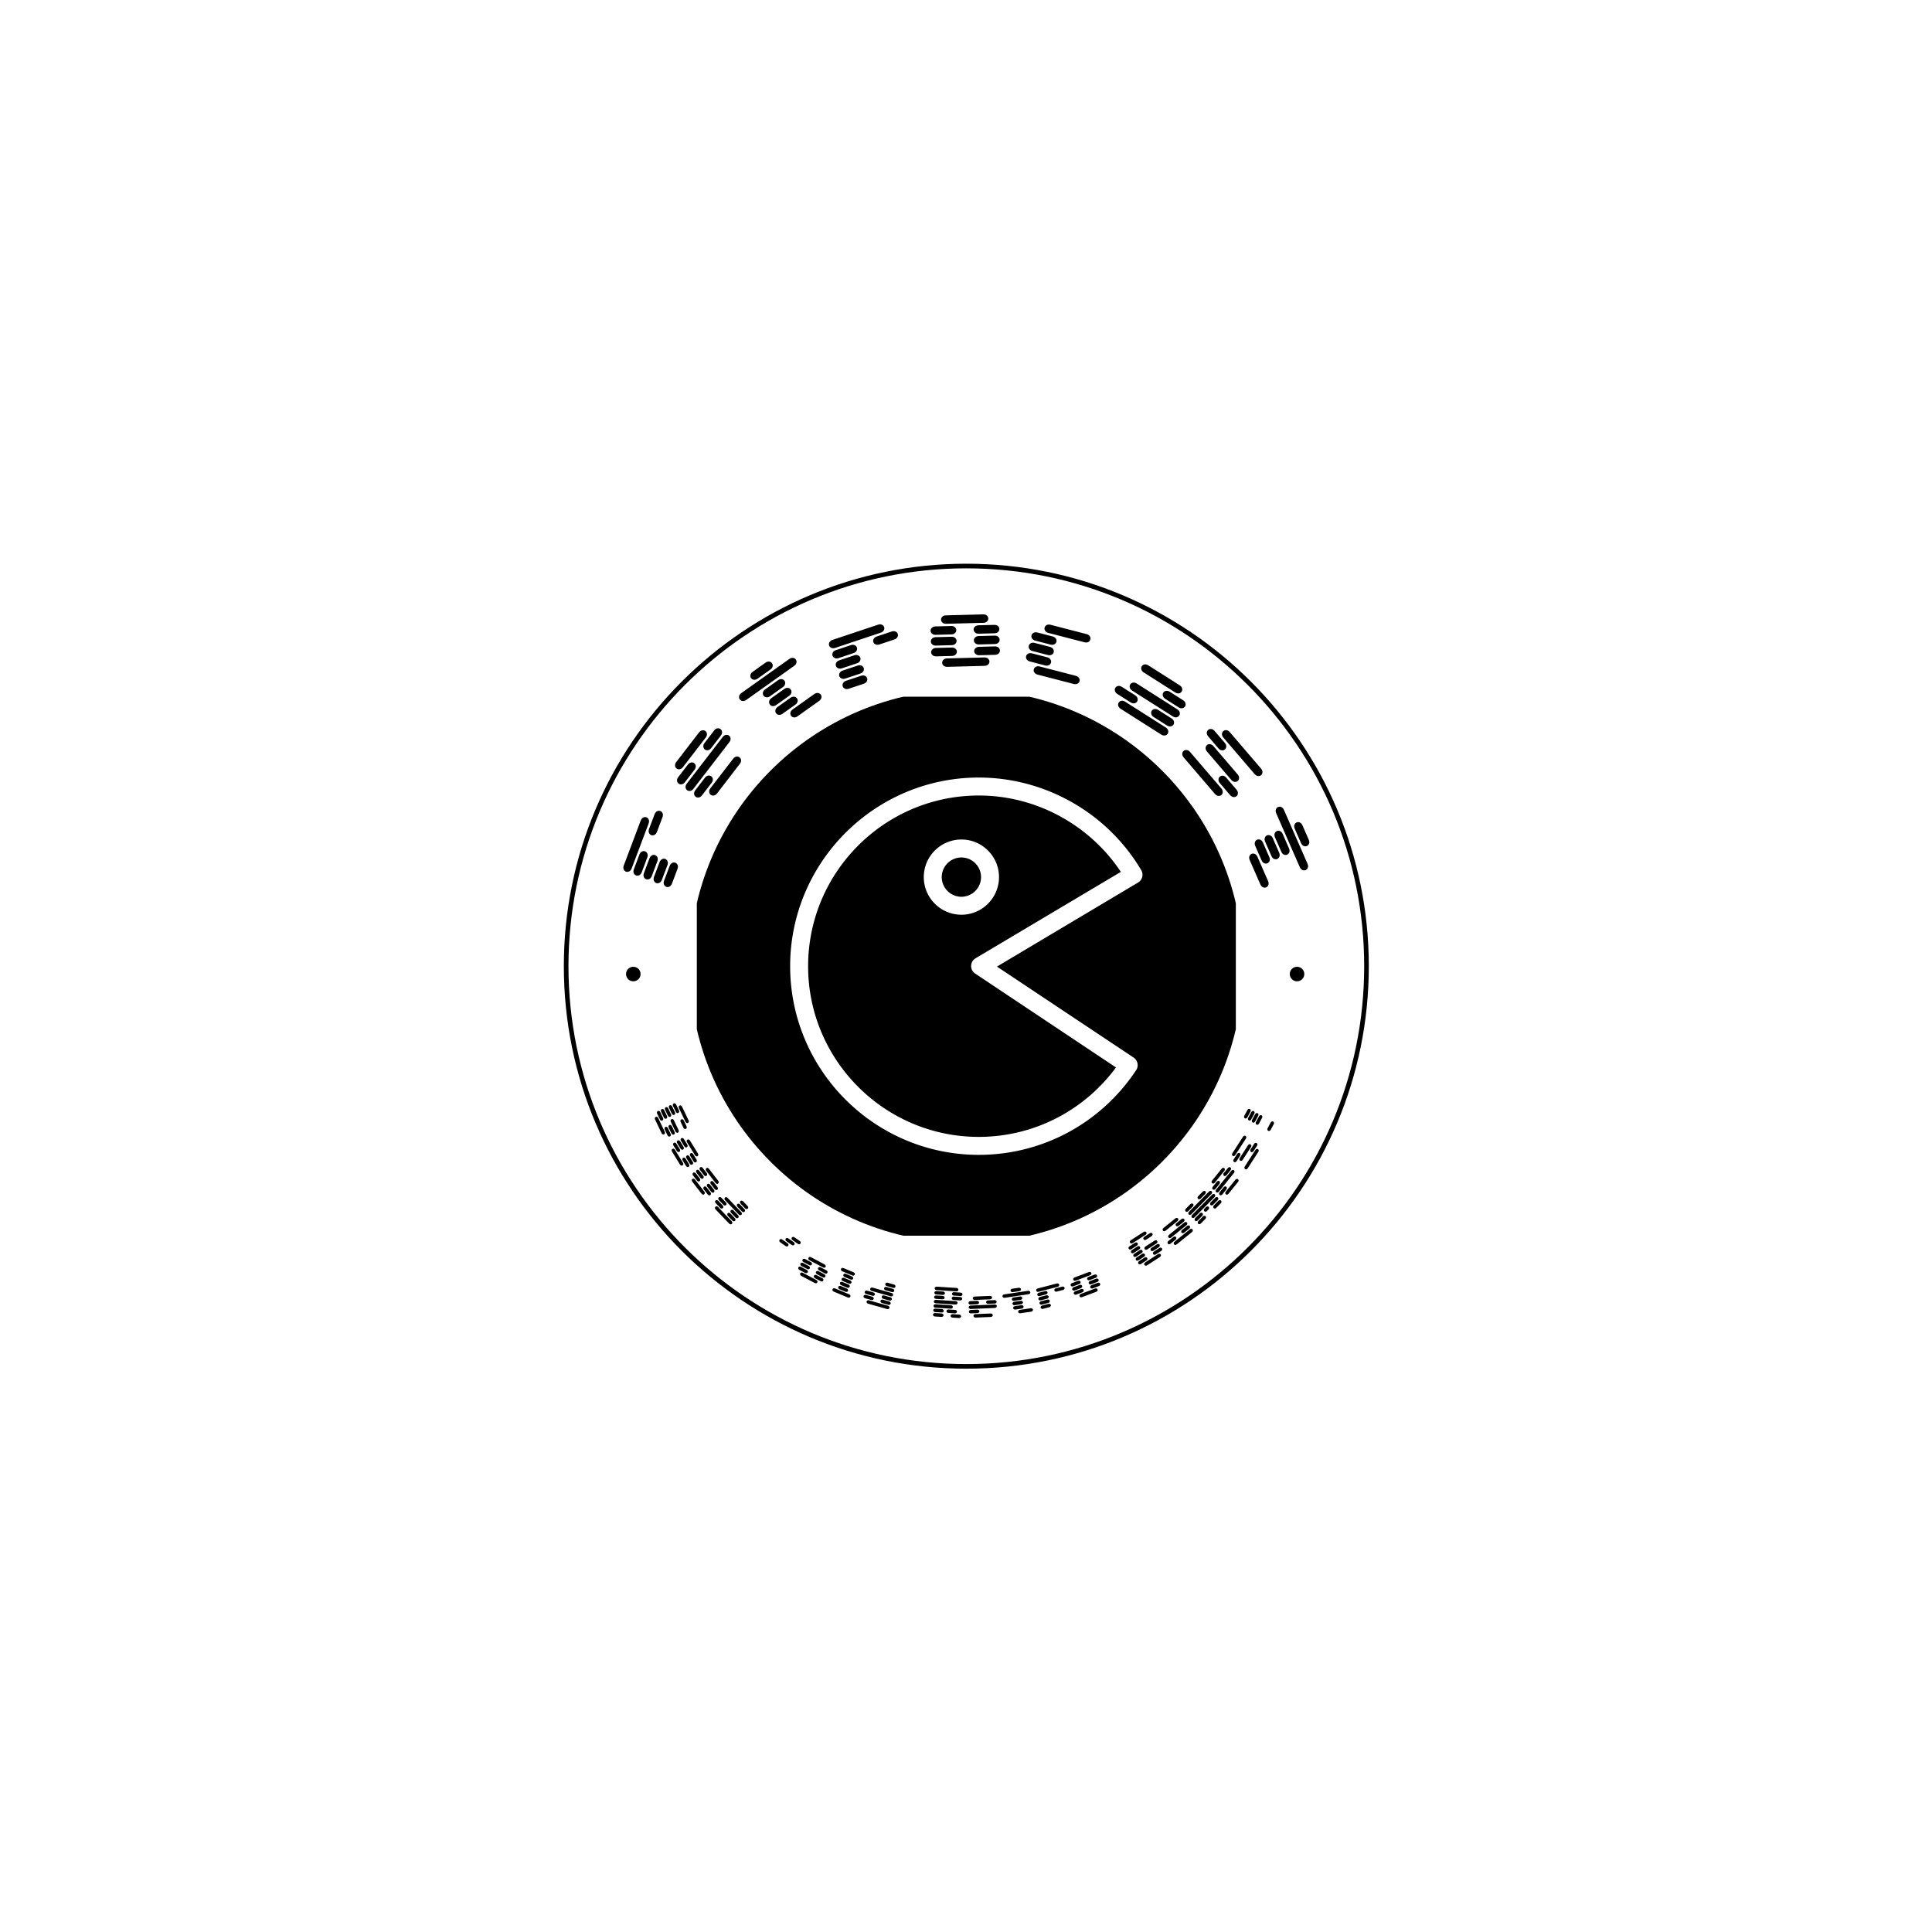 <svg xmlns="http://www.w3.org/2000/svg" version="1.1" xmlns:xlink="http://www.w3.org/1999/xlink" xmlns:svgjs="http://svgjs.dev/svgjs" width="1500" height="1500" viewBox="0 0 1500 1500"><rect width="1500" height="1500" fill="#ffffff"></rect><g transform="matrix(0.667,0,0,0.667,250,437.667)"><svg viewBox="0 0 512 320" data-background-color="#001f3f" preserveAspectRatio="xMidYMid meet" height="937" width="1500" xmlns="http://www.w3.org/2000/svg" xmlns:xlink="http://www.w3.org/1999/xlink"><g id="tight-bounds" transform="matrix(1,0,0,1,0,0)"><svg viewBox="0 0 512 320" height="320" width="512"><g><svg></svg></g><g><svg viewBox="0 0 512 320" height="320" width="512"><g><path d="M96 160c0-88.366 71.634-160 160-160 88.366 0 160 71.634 160 160 0 88.366-71.634 160-160 160-88.366 0-160-71.634-160-160zM256 318.162c87.35 0 158.162-70.811 158.162-158.162 0-87.35-70.811-158.162-158.162-158.162-87.35 0-158.162 70.811-158.162 158.162 0 87.35 70.811 158.162 158.162 158.162z" fill="#000000" fill-rule="nonzero" stroke="none" stroke-width="1" stroke-linecap="butt" stroke-linejoin="miter" stroke-miterlimit="10" stroke-dasharray="" stroke-dashoffset="0" font-family="none" font-weight="none" font-size="none" text-anchor="none" style="mix-blend-mode: normal" data-fill-palette-color="tertiary"></path></g><g transform="matrix(1,0,0,1,116.14,20.14)"><svg viewBox="0 0 279.72 279.72" height="279.72" width="279.72"><g><svg viewBox="0 0 279.72 279.72" height="279.72" width="279.72"><g><svg viewBox="0 0 279.72 279.72" height="279.72" width="279.72"><g id="textblocktransform"><svg viewBox="0 0 279.72 279.72" height="279.72" width="279.72" id="textblock"><g><svg viewBox="0 0 279.72 279.72" height="279.72" width="279.72"><g transform="matrix(1,0,0,1,32.723,32.723)"><svg viewBox="0 0 214.275 214.275" height="214.275" width="214.275"><g id="icon-0"><circle r="1.1e+2" cx="107.137" cy="107.137" fill="#000000" data-fill-palette-color="accent"></circle><svg xmlns:dc="http://purl.org/dc/elements/1.1/" xmlns:cc="http://creativecommons.org/ns#" xmlns:rdf="http://www.w3.org/1999/02/22-rdf-syntax-ns#" xmlns:svg="http://www.w3.org/2000/svg" xmlns="http://www.w3.org/2000/svg" xmlns:sodipodi="http://sodipodi.sourceforge.net/DTD/sodipodi-0.dtd" xmlns:inkscape="http://www.inkscape.org/namespaces/inkscape" preserveAspectRatio="xMidYMid" viewBox="0 0 58.832 63" version="1.1" x="32.141" y="32.141" height="149.992" width="149.992" class="icon-jxe-0" data-fill-palette-color="quaternary" id="jxe-0"><path d="M31.5 0C14.131 0 0 14.131 0 31.5S14.131 63 31.5 63C42.105 63 51.923 57.708 57.781 48.844 58.237 48.154 58.033 47.208 57.344 46.75L34.53 31.563 58.094 17.53C58.804 17.108 59.046 16.18 58.625 15.47 52.975 5.915 42.581 0 31.5 0M31.5 3C41.027 3 49.964 7.85 55.219 15.75L30.938 30.188A1.49 1.49 0 0 0 30.218 31.438 1.48 1.48 0 0 0 30.876 32.718L54.406 48.407C49.034 55.687 40.596 60 31.5 60 15.785 60 3 47.215 3 31.5S15.785 3 31.5 3M28.594 10.344A6.29 6.29 0 0 0 22.312 16.625 6.293 6.293 0 0 0 28.595 22.906C32.054 22.906 34.875 20.085 34.875 16.625 34.875 13.164 32.054 10.344 28.594 10.344M28.594 13.344A3.29 3.29 0 0 1 31.875 16.625 3.29 3.29 0 0 1 28.594 19.906 3.29 3.29 0 0 1 25.312 16.625 3.29 3.29 0 0 1 28.595 13.344" fill="#ffffff" fill-rule="evenodd" data-fill-palette-color="quaternary"></path></svg></g></svg></g><g id="text-0"><path d="M22.848 107.016v0l2.195-5.825c0.219-0.582 0.235-1.099 0.047-1.551-0.182-0.449-0.482-0.753-0.9-0.91-0.418-0.158-0.847-0.129-1.287 0.086-0.44 0.215-0.769 0.614-0.988 1.196v0l-2.196 5.825c-0.219 0.582-0.235 1.099-0.047 1.551 0.188 0.452 0.491 0.756 0.91 0.914 0.418 0.158 0.844 0.128 1.277-0.09 0.44-0.215 0.769-0.614 0.989-1.196zM18.846 105.508v0l2.196-5.825c0.219-0.582 0.235-1.099 0.047-1.551-0.188-0.452-0.491-0.756-0.91-0.914-0.412-0.155-0.838-0.125-1.277 0.09-0.44 0.215-0.769 0.614-0.988 1.195v0l-2.196 5.826c-0.219 0.582-0.235 1.099-0.047 1.55 0.188 0.452 0.488 0.755 0.9 0.911 0.418 0.158 0.847 0.129 1.287-0.086 0.44-0.215 0.769-0.614 0.988-1.196zM14.835 103.996v0l2.196-5.825c0.219-0.582 0.238-1.097 0.056-1.547-0.188-0.452-0.491-0.756-0.909-0.914-0.418-0.158-0.847-0.129-1.287 0.086-0.44 0.215-0.769 0.614-0.989 1.196v0l-2.195 5.825c-0.219 0.582-0.235 1.099-0.047 1.551 0.188 0.452 0.491 0.756 0.91 0.914 0.418 0.158 0.847 0.129 1.287-0.086 0.433-0.218 0.759-0.617 0.978-1.2zM10.834 102.488v0l2.196-5.825c0.219-0.582 0.235-1.099 0.046-1.551-0.188-0.452-0.491-0.756-0.91-0.914-0.412-0.155-0.838-0.125-1.277 0.09-0.44 0.215-0.769 0.614-0.988 1.195v0l-2.196 5.826c-0.219 0.582-0.235 1.099-0.046 1.55 0.188 0.452 0.488 0.755 0.9 0.911 0.418 0.158 0.847 0.129 1.287-0.086 0.44-0.215 0.769-0.614 0.988-1.196zM16.874 86.463v0l2.192-5.816c0.222-0.588 0.239-1.109 0.05-1.56-0.188-0.452-0.491-0.756-0.909-0.914-0.412-0.155-0.838-0.125-1.278 0.09-0.44 0.215-0.77 0.617-0.992 1.205v0l-2.192 5.816c-0.219 0.582-0.235 1.099-0.046 1.55 0.186 0.458 0.484 0.765 0.896 0.921 0.418 0.158 0.849 0.126 1.291-0.096 0.44-0.215 0.769-0.614 0.988-1.196zM6.832 100.98v0l6.724-17.84c0.219-0.582 0.235-1.099 0.047-1.55-0.188-0.452-0.491-0.756-0.91-0.914-0.418-0.158-0.847-0.129-1.287 0.086-0.44 0.215-0.769 0.614-0.988 1.196v0l-6.724 17.839c-0.219 0.582-0.235 1.099-0.047 1.55 0.188 0.452 0.491 0.756 0.91 0.915 0.418 0.158 0.847 0.129 1.287-0.087 0.44-0.215 0.769-0.614 0.988-1.195z" fill="#000000" data-fill-palette-color="primary"></path><path d="M40.793 71.141v0l9.017-11.708c0.379-0.493 0.545-0.982 0.497-1.47-0.043-0.483-0.241-0.86-0.595-1.133-0.354-0.273-0.773-0.37-1.256-0.293-0.483 0.078-0.914 0.363-1.294 0.856v0l-9.018 11.708c-0.384 0.498-0.551 0.991-0.503 1.477 0.048 0.487 0.25 0.867 0.604 1.14 0.354 0.273 0.77 0.368 1.248 0.286 0.483-0.078 0.917-0.366 1.3-0.863zM34.79 71.927v0l3.798-4.932c0.379-0.493 0.545-0.982 0.497-1.469-0.048-0.487-0.25-0.867-0.604-1.14-0.349-0.269-0.765-0.364-1.247-0.286-0.483 0.078-0.914 0.363-1.294 0.855v0l-3.799 4.932c-0.379 0.493-0.545 0.982-0.497 1.47 0.048 0.487 0.247 0.865 0.596 1.133 0.354 0.273 0.773 0.37 1.256 0.293 0.483-0.078 0.914-0.363 1.294-0.856zM31.394 69.312v0l14.242-18.492c0.384-0.498 0.554-0.989 0.511-1.471-0.048-0.487-0.25-0.867-0.604-1.14-0.354-0.273-0.773-0.37-1.256-0.293-0.483 0.078-0.917 0.366-1.3 0.864v0l-14.242 18.492c-0.379 0.493-0.545 0.982-0.497 1.469 0.048 0.487 0.25 0.867 0.604 1.14 0.354 0.273 0.773 0.37 1.256 0.293 0.478-0.082 0.906-0.369 1.286-0.862zM28.006 66.703v0l3.799-4.933c0.379-0.493 0.545-0.982 0.496-1.469-0.048-0.487-0.25-0.867-0.604-1.14-0.349-0.269-0.765-0.364-1.247-0.286-0.483 0.078-0.914 0.363-1.294 0.855v0l-3.799 4.933c-0.379 0.493-0.545 0.982-0.497 1.469 0.048 0.487 0.247 0.865 0.596 1.133 0.354 0.273 0.773 0.37 1.256 0.293 0.483-0.078 0.914-0.363 1.294-0.855zM38.456 53.135v0l3.792-4.924c0.384-0.498 0.551-0.991 0.503-1.478-0.048-0.487-0.25-0.867-0.604-1.14-0.349-0.269-0.765-0.364-1.248-0.286-0.483 0.078-0.917 0.366-1.3 0.864v0l-3.792 4.924c-0.379 0.493-0.545 0.982-0.497 1.469 0.044 0.492 0.24 0.873 0.589 1.142 0.354 0.273 0.775 0.368 1.263 0.284 0.483-0.078 0.914-0.363 1.294-0.855zM27.234 60.697v0l9.017-11.708c0.379-0.493 0.545-0.982 0.497-1.469-0.048-0.487-0.25-0.867-0.604-1.14-0.354-0.273-0.773-0.37-1.256-0.293-0.483 0.078-0.914 0.363-1.294 0.856v0l-9.017 11.708c-0.384 0.498-0.551 0.991-0.504 1.478 0.048 0.487 0.25 0.867 0.604 1.139 0.354 0.273 0.773 0.37 1.256 0.293 0.483-0.078 0.917-0.366 1.301-0.864z" fill="#000000" data-fill-palette-color="primary"></path><path d="M72.774 40.505v0l8.559-6.086c0.512-0.364 0.817-0.787 0.912-1.266 0.1-0.474 0.021-0.893-0.238-1.258-0.259-0.364-0.631-0.58-1.116-0.647-0.485-0.067-0.983 0.082-1.496 0.447v0l-8.558 6.085c-0.507 0.36-0.808 0.78-0.905 1.261-0.096 0.48-0.015 0.902 0.245 1.266 0.259 0.364 0.629 0.577 1.11 0.638 0.485 0.067 0.981-0.08 1.487-0.44zM66.811 39.498v0l5.074-3.607c0.507-0.36 0.808-0.78 0.904-1.261 0.096-0.48 0.015-0.902-0.245-1.266-0.255-0.359-0.625-0.572-1.109-0.639-0.485-0.067-0.981 0.08-1.488 0.441v0l-5.073 3.608c-0.507 0.36-0.808 0.78-0.905 1.26-0.096 0.48-0.017 0.899 0.239 1.258 0.259 0.364 0.631 0.58 1.116 0.647 0.485 0.067 0.981-0.08 1.487-0.441zM64.327 36.005v0l5.074-3.608c0.507-0.36 0.81-0.778 0.91-1.252 0.096-0.48 0.015-0.902-0.245-1.266-0.259-0.364-0.631-0.58-1.116-0.647-0.485-0.067-0.981 0.08-1.487 0.44v0l-5.074 3.608c-0.507 0.36-0.808 0.78-0.904 1.26-0.096 0.48-0.015 0.902 0.245 1.267 0.259 0.364 0.631 0.58 1.116 0.647 0.481 0.061 0.974-0.088 1.481-0.449zM61.849 32.52v0l5.074-3.608c0.507-0.36 0.808-0.78 0.904-1.26 0.096-0.48 0.015-0.902-0.245-1.267-0.255-0.359-0.625-0.572-1.11-0.638-0.485-0.067-0.981 0.08-1.487 0.44v0l-5.074 3.608c-0.507 0.36-0.808 0.78-0.904 1.261-0.096 0.48-0.017 0.899 0.239 1.257 0.259 0.364 0.631 0.58 1.116 0.647 0.485 0.067 0.981-0.08 1.487-0.44zM52.392 33.997v0l19.022-13.526c0.512-0.364 0.817-0.787 0.913-1.266 0.096-0.48 0.015-0.902-0.245-1.267-0.259-0.364-0.631-0.58-1.115-0.647-0.485-0.067-0.983 0.082-1.496 0.447v0l-19.022 13.526c-0.507 0.36-0.808 0.78-0.904 1.26-0.096 0.48-0.015 0.902 0.244 1.267 0.259 0.364 0.631 0.58 1.116 0.647 0.485 0.067 0.981-0.08 1.487-0.441zM56.887 25.542v0l5.073-3.608c0.507-0.36 0.808-0.78 0.905-1.261 0.096-0.48 0.017-0.899-0.239-1.257-0.259-0.364-0.631-0.58-1.116-0.647-0.485-0.067-0.981 0.08-1.487 0.44v0l-5.074 3.608c-0.507 0.36-0.808 0.78-0.904 1.26-0.096 0.48-0.015 0.902 0.245 1.267 0.255 0.359 0.625 0.572 1.109 0.638 0.485 0.067 0.981-0.08 1.488-0.44z" fill="#000000" data-fill-palette-color="primary"></path><path d="M93.158 29.552v0l5.906-1.972c0.59-0.197 1.001-0.511 1.232-0.942 0.234-0.424 0.28-0.849 0.139-1.272-0.142-0.424-0.435-0.739-0.879-0.945-0.444-0.205-0.961-0.209-1.551-0.012v0l-5.905 1.972c-0.59 0.197-1.001 0.511-1.233 0.941-0.232 0.431-0.277 0.859-0.135 1.283 0.142 0.424 0.433 0.736 0.875 0.934 0.444 0.205 0.961 0.209 1.551 0.013zM91.804 25.496v0l5.905-1.972c0.59-0.197 1.001-0.511 1.233-0.942 0.232-0.431 0.277-0.859 0.135-1.282-0.139-0.418-0.431-0.729-0.875-0.935-0.444-0.205-0.961-0.209-1.552-0.012v0l-5.905 1.971c-0.59 0.197-1.001 0.511-1.232 0.942-0.232 0.431-0.278 0.855-0.139 1.273 0.142 0.424 0.435 0.739 0.879 0.944 0.444 0.205 0.961 0.209 1.551 0.013zM90.447 21.43v0l5.905-1.972c0.59-0.197 1.002-0.508 1.236-0.932 0.232-0.431 0.277-0.859 0.135-1.283-0.142-0.424-0.435-0.739-0.879-0.944-0.444-0.205-0.961-0.209-1.551-0.012v0l-5.905 1.971c-0.59 0.197-1.001 0.511-1.233 0.942-0.232 0.431-0.277 0.859-0.135 1.283 0.142 0.424 0.435 0.739 0.879 0.944 0.442 0.199 0.958 0.199 1.548 0.003zM89.092 17.374v0l5.906-1.972c0.59-0.197 1.001-0.511 1.232-0.942 0.232-0.431 0.277-0.859 0.135-1.282-0.139-0.418-0.431-0.729-0.875-0.935-0.444-0.205-0.961-0.209-1.551-0.012v0l-5.905 1.971c-0.59 0.197-1.001 0.511-1.233 0.942-0.232 0.431-0.278 0.855-0.138 1.273 0.142 0.424 0.435 0.739 0.878 0.944 0.444 0.205 0.961 0.209 1.551 0.013zM105.336 11.95v0l5.896-1.968c0.596-0.199 1.011-0.514 1.242-0.945 0.232-0.431 0.277-0.859 0.135-1.283-0.139-0.418-0.431-0.729-0.875-0.934-0.444-0.205-0.965-0.208-1.561-0.009v0l-5.895 1.968c-0.59 0.197-1.001 0.511-1.233 0.942-0.238 0.433-0.288 0.859-0.148 1.276 0.142 0.424 0.438 0.738 0.888 0.941 0.444 0.205 0.961 0.209 1.551 0.012zM87.738 13.318v0l18.083-6.038c0.59-0.197 1.001-0.511 1.233-0.942 0.232-0.431 0.277-0.859 0.135-1.283-0.142-0.424-0.435-0.739-0.879-0.944-0.444-0.205-0.961-0.209-1.551-0.012v0l-18.083 6.037c-0.59 0.197-1.001 0.511-1.232 0.942-0.232 0.431-0.277 0.859-0.136 1.283 0.142 0.424 0.435 0.739 0.879 0.944 0.444 0.205 0.961 0.209 1.551 0.013z" fill="#000000" data-fill-palette-color="primary"></path><path d="M132.313 20.849v0l14.773-0.386c0.622-0.016 1.106-0.197 1.453-0.541 0.348-0.338 0.516-0.73 0.504-1.177-0.012-0.447-0.2-0.834-0.565-1.159-0.365-0.326-0.858-0.481-1.48-0.465v0l-14.772 0.385c-0.629 0.016-1.117 0.197-1.465 0.542-0.347 0.345-0.515 0.74-0.503 1.187 0.012 0.447 0.2 0.83 0.564 1.149 0.365 0.326 0.862 0.481 1.491 0.465zM127.916 16.686v0l6.223-0.163c0.622-0.016 1.106-0.197 1.454-0.541 0.347-0.345 0.515-0.74 0.504-1.187-0.011-0.44-0.2-0.823-0.565-1.149-0.365-0.326-0.858-0.481-1.48-0.465v0l-6.223 0.162c-0.622 0.016-1.106 0.197-1.454 0.542-0.347 0.345-0.515 0.737-0.504 1.177 0.012 0.447 0.2 0.834 0.565 1.159 0.365 0.326 0.858 0.481 1.48 0.465zM145.036 16.239v0l6.213-0.162c0.629-0.016 1.117-0.197 1.464-0.542 0.347-0.345 0.515-0.74 0.504-1.187-0.011-0.44-0.2-0.823-0.565-1.149-0.365-0.326-0.862-0.481-1.491-0.464v0l-6.212 0.162c-0.622 0.016-1.106 0.197-1.454 0.541-0.354 0.345-0.526 0.737-0.515 1.177 0.012 0.447 0.203 0.833 0.576 1.159 0.365 0.326 0.858 0.481 1.48 0.465zM127.804 12.401v0l6.224-0.163c0.622-0.016 1.106-0.193 1.454-0.531 0.347-0.345 0.515-0.74 0.503-1.187-0.012-0.447-0.2-0.834-0.565-1.159-0.365-0.326-0.858-0.481-1.48-0.465v0l-6.223 0.162c-0.622 0.016-1.106 0.197-1.454 0.542-0.347 0.345-0.515 0.74-0.503 1.187 0.012 0.447 0.2 0.834 0.565 1.159 0.365 0.319 0.858 0.47 1.479 0.455zM144.924 11.954v0l6.213-0.162c0.629-0.016 1.117-0.193 1.464-0.531 0.347-0.345 0.515-0.74 0.504-1.188-0.012-0.447-0.2-0.834-0.565-1.159-0.365-0.326-0.862-0.481-1.49-0.465v0l-6.213 0.163c-0.622 0.016-1.106 0.197-1.454 0.541-0.354 0.345-0.526 0.741-0.514 1.187 0.012 0.447 0.203 0.833 0.575 1.16 0.365 0.319 0.858 0.47 1.48 0.454zM127.693 8.126v0l6.223-0.163c0.622-0.016 1.106-0.197 1.454-0.541 0.347-0.345 0.515-0.74 0.503-1.187-0.011-0.44-0.2-0.823-0.564-1.149-0.365-0.326-0.858-0.481-1.48-0.465v0l-6.224 0.163c-0.622 0.016-1.106 0.197-1.453 0.541-0.347 0.345-0.515 0.737-0.504 1.177 0.012 0.447 0.2 0.834 0.565 1.159 0.365 0.326 0.858 0.481 1.48 0.465zM144.812 7.679v0l6.213-0.162c0.629-0.016 1.117-0.197 1.464-0.541 0.347-0.345 0.515-0.74 0.504-1.188-0.011-0.44-0.2-0.823-0.564-1.149-0.365-0.326-0.862-0.481-1.491-0.464v0l-6.213 0.162c-0.622 0.016-1.106 0.197-1.454 0.541-0.354 0.345-0.526 0.737-0.514 1.177 0.012 0.447 0.203 0.833 0.575 1.159 0.365 0.326 0.858 0.481 1.48 0.465zM131.866 3.739v0l14.773-0.385c0.622-0.016 1.106-0.197 1.454-0.541 0.347-0.345 0.515-0.74 0.503-1.188-0.012-0.447-0.2-0.834-0.564-1.159-0.365-0.326-0.858-0.481-1.48-0.465v0l-14.773 0.386c-0.629 0.016-1.117 0.197-1.464 0.541-0.347 0.345-0.515 0.74-0.504 1.188 0.012 0.447 0.2 0.834 0.565 1.159 0.365 0.326 0.862 0.481 1.49 0.464z" fill="#000000" data-fill-palette-color="primary"></path><path d="M168.214 23.947v0l14.305 3.708c0.602 0.156 1.117 0.116 1.547-0.119 0.427-0.228 0.697-0.559 0.809-0.992 0.112-0.433 0.038-0.856-0.223-1.27-0.261-0.414-0.692-0.699-1.294-0.855v0l-14.305-3.709c-0.609-0.158-1.128-0.119-1.557 0.116-0.429 0.235-0.7 0.569-0.812 1.003-0.112 0.433-0.037 0.853 0.226 1.26 0.261 0.414 0.696 0.7 1.304 0.858zM165.138 18.732v0l6.026 1.562c0.602 0.156 1.117 0.116 1.547-0.119 0.429-0.235 0.7-0.569 0.812-1.002 0.11-0.426 0.035-0.846-0.226-1.26-0.261-0.414-0.692-0.699-1.294-0.856v0l-6.026-1.562c-0.602-0.156-1.117-0.116-1.547 0.119-0.429 0.235-0.699 0.566-0.809 0.992-0.112 0.433-0.038 0.856 0.222 1.27 0.261 0.414 0.692 0.699 1.295 0.856zM166.213 14.582v0l6.027 1.562c0.602 0.156 1.117 0.12 1.544-0.108 0.429-0.235 0.7-0.569 0.812-1.002 0.112-0.433 0.038-0.856-0.223-1.271-0.261-0.414-0.692-0.699-1.294-0.855v0l-6.027-1.562c-0.602-0.156-1.117-0.116-1.546 0.119-0.429 0.235-0.7 0.569-0.812 1.002-0.112 0.433-0.038 0.856 0.223 1.27 0.263 0.407 0.695 0.689 1.296 0.845zM167.286 10.443v0l6.027 1.562c0.602 0.156 1.117 0.116 1.546-0.119 0.429-0.235 0.7-0.569 0.812-1.002 0.11-0.426 0.035-0.846-0.225-1.26-0.261-0.414-0.692-0.699-1.294-0.855v0l-6.027-1.563c-0.602-0.156-1.117-0.116-1.546 0.119-0.429 0.235-0.699 0.566-0.81 0.992-0.112 0.433-0.038 0.856 0.223 1.271 0.261 0.414 0.692 0.699 1.294 0.855zM172.509 7.379v0l14.305 3.709c0.602 0.156 1.117 0.116 1.547-0.119 0.429-0.235 0.7-0.569 0.812-1.002 0.112-0.433 0.038-0.856-0.223-1.271-0.261-0.414-0.692-0.699-1.294-0.855v0l-14.305-3.708c-0.609-0.158-1.128-0.119-1.557 0.116-0.429 0.235-0.7 0.569-0.812 1.002-0.112 0.433-0.038 0.856 0.223 1.27 0.261 0.414 0.696 0.7 1.304 0.858z" fill="#000000" data-fill-palette-color="primary"></path><path d="M201.235 37.549v0l16.084 10.217c0.531 0.337 1.037 0.46 1.517 0.367 0.477-0.086 0.835-0.318 1.075-0.695 0.24-0.377 0.299-0.803 0.178-1.278-0.121-0.474-0.447-0.88-0.978-1.217v0l-16.083-10.216c-0.531-0.337-1.037-0.46-1.517-0.368-0.481 0.092-0.841 0.327-1.081 0.704-0.24 0.377-0.297 0.8-0.172 1.269 0.121 0.474 0.447 0.88 0.977 1.217zM199.91 31.641v0l5.255 3.338c0.525 0.333 1.028 0.454 1.508 0.362 0.481-0.092 0.841-0.327 1.081-0.704 0.236-0.372 0.294-0.794 0.172-1.269-0.121-0.474-0.444-0.878-0.968-1.211v0l-5.255-3.338c-0.525-0.333-1.028-0.454-1.509-0.362-0.481 0.092-0.839 0.324-1.075 0.695-0.24 0.377-0.299 0.803-0.178 1.278 0.121 0.474 0.444 0.878 0.969 1.211zM214.365 40.824v0l5.247 3.332c0.531 0.337 1.037 0.46 1.517 0.368 0.481-0.092 0.841-0.327 1.08-0.704 0.236-0.372 0.294-0.794 0.173-1.269-0.121-0.474-0.447-0.88-0.978-1.217v0l-5.246-3.332c-0.525-0.333-1.028-0.454-1.508-0.363-0.487 0.088-0.848 0.318-1.084 0.69-0.24 0.377-0.296 0.805-0.169 1.283 0.121 0.474 0.444 0.878 0.968 1.212zM205.827 30.321v0l16.083 10.217c0.531 0.337 1.035 0.463 1.512 0.376 0.481-0.092 0.841-0.327 1.08-0.704 0.24-0.377 0.299-0.803 0.178-1.277-0.121-0.474-0.447-0.88-0.977-1.217v0l-16.084-10.217c-0.531-0.337-1.037-0.46-1.517-0.368-0.481 0.092-0.841 0.327-1.08 0.704-0.24 0.377-0.299 0.803-0.179 1.278 0.125 0.468 0.452 0.871 0.984 1.208zM218.957 33.596v0l5.246 3.332c0.531 0.337 1.037 0.46 1.517 0.368 0.481-0.092 0.841-0.327 1.081-0.704 0.236-0.372 0.294-0.794 0.172-1.269-0.121-0.474-0.447-0.88-0.977-1.217v0l-5.247-3.332c-0.525-0.333-1.028-0.454-1.508-0.362-0.487 0.088-0.848 0.318-1.084 0.689-0.24 0.377-0.296 0.805-0.169 1.283 0.121 0.474 0.444 0.878 0.969 1.212zM210.412 23.102v0l12.474 7.924c0.525 0.333 1.028 0.454 1.509 0.362 0.481-0.092 0.841-0.327 1.08-0.704 0.24-0.377 0.299-0.803 0.178-1.278-0.121-0.474-0.444-0.878-0.968-1.211v0l-12.474-7.924c-0.531-0.337-1.037-0.46-1.517-0.368-0.481 0.092-0.841 0.327-1.081 0.705-0.24 0.377-0.299 0.803-0.178 1.277 0.121 0.474 0.447 0.88 0.977 1.217z" fill="#000000" data-fill-palette-color="primary"></path><path d="M226.278 56.886v0l12.406 14.476c0.405 0.472 0.85 0.734 1.336 0.787 0.481 0.057 0.892-0.06 1.231-0.351 0.34-0.291 0.521-0.681 0.544-1.17 0.023-0.489-0.168-0.969-0.573-1.441v0l-12.406-14.476c-0.405-0.472-0.85-0.734-1.336-0.787-0.487-0.052-0.9 0.067-1.239 0.358-0.34 0.291-0.518 0.679-0.536 1.163-0.023 0.489 0.168 0.969 0.573 1.441zM240.669 67.108v0l4.044 4.719c0.409 0.477 0.857 0.742 1.344 0.795 0.487 0.052 0.9-0.067 1.239-0.358 0.334-0.286 0.513-0.674 0.535-1.163 0.023-0.489-0.17-0.972-0.579-1.45v0l-4.045-4.719c-0.405-0.472-0.85-0.734-1.336-0.787-0.491-0.058-0.904 0.057-1.238 0.343-0.34 0.291-0.518 0.684-0.537 1.178-0.023 0.489 0.168 0.969 0.573 1.442zM235.569 54.569v0l9.616 11.221c0.405 0.472 0.848 0.737 1.329 0.794 0.487 0.052 0.9-0.067 1.239-0.358 0.34-0.291 0.521-0.681 0.544-1.17 0.023-0.489-0.168-0.969-0.573-1.441v0l-9.616-11.221c-0.409-0.477-0.857-0.742-1.344-0.795-0.487-0.052-0.9 0.067-1.239 0.358-0.34 0.291-0.521 0.681-0.544 1.17-0.017 0.484 0.178 0.965 0.588 1.442zM236.027 48.532v0l4.051 4.727c0.405 0.472 0.85 0.734 1.337 0.787 0.487 0.052 0.9-0.067 1.239-0.358 0.334-0.286 0.513-0.674 0.535-1.163 0.023-0.489-0.168-0.969-0.573-1.441v0l-4.051-4.728c-0.405-0.472-0.85-0.734-1.337-0.786-0.487-0.052-0.897 0.065-1.231 0.351-0.34 0.291-0.521 0.681-0.543 1.169-0.023 0.489 0.168 0.969 0.573 1.442zM242.063 49.004v0l12.399 14.468c0.409 0.477 0.857 0.742 1.343 0.795 0.487 0.052 0.9-0.067 1.24-0.358 0.34-0.291 0.521-0.681 0.543-1.17 0.023-0.489-0.17-0.972-0.58-1.449v0l-12.398-14.468c-0.409-0.477-0.857-0.742-1.344-0.795-0.487-0.052-0.9 0.067-1.239 0.358-0.34 0.291-0.521 0.681-0.544 1.17-0.023 0.489 0.17 0.972 0.58 1.449z" fill="#000000" data-fill-palette-color="primary"></path><path d="M252.528 97.711v0l4.212 9.62c0.252 0.576 0.603 0.96 1.053 1.152 0.444 0.195 0.87 0.202 1.28 0.023 0.41-0.179 0.697-0.499 0.861-0.961 0.164-0.461 0.12-0.979-0.132-1.555v0l-4.211-9.62c-0.249-0.57-0.599-0.95-1.05-1.143-0.45-0.192-0.88-0.198-1.289-0.018-0.41 0.179-0.693 0.498-0.852 0.956-0.164 0.461-0.122 0.976 0.128 1.546zM254.73 92.079v0l2.497 5.702c0.249 0.57 0.599 0.95 1.049 1.143 0.45 0.192 0.88 0.198 1.29 0.019 0.403-0.177 0.687-0.495 0.851-0.957 0.164-0.461 0.122-0.976-0.127-1.545v0l-2.497-5.703c-0.249-0.57-0.599-0.95-1.05-1.143-0.45-0.192-0.877-0.2-1.28-0.023-0.41 0.179-0.697 0.499-0.861 0.961-0.164 0.461-0.122 0.976 0.128 1.546zM258.657 90.359v0l2.497 5.703c0.249 0.57 0.596 0.952 1.039 1.147 0.45 0.192 0.88 0.198 1.29 0.019 0.41-0.179 0.697-0.499 0.861-0.961 0.164-0.461 0.122-0.976-0.128-1.546v0l-2.497-5.703c-0.249-0.57-0.599-0.95-1.049-1.142-0.45-0.192-0.88-0.198-1.29-0.019-0.41 0.179-0.697 0.499-0.86 0.961-0.158 0.458-0.112 0.972 0.137 1.541zM262.574 88.644v0l2.497 5.703c0.249 0.57 0.599 0.95 1.049 1.143 0.45 0.192 0.88 0.198 1.29 0.018 0.403-0.177 0.687-0.495 0.851-0.956 0.164-0.461 0.122-0.976-0.128-1.546v0l-2.496-5.703c-0.249-0.57-0.599-0.95-1.05-1.142-0.45-0.192-0.877-0.2-1.28-0.023-0.41 0.179-0.697 0.499-0.861 0.96-0.164 0.461-0.122 0.976 0.128 1.546zM263.057 79.085v0l9.361 21.382c0.252 0.576 0.603 0.96 1.053 1.152 0.45 0.192 0.88 0.198 1.29 0.018 0.41-0.179 0.697-0.499 0.861-0.96 0.164-0.461 0.12-0.979-0.132-1.555v0l-9.361-21.382c-0.249-0.57-0.599-0.95-1.049-1.142-0.45-0.192-0.88-0.198-1.29-0.019-0.41 0.179-0.697 0.499-0.861 0.96-0.164 0.461-0.122 0.976 0.128 1.546zM270.418 85.21v0l2.497 5.703c0.249 0.57 0.599 0.95 1.049 1.142 0.45 0.192 0.877 0.2 1.28 0.024 0.41-0.179 0.697-0.499 0.861-0.961 0.164-0.461 0.122-0.976-0.128-1.546v0l-2.496-5.703c-0.249-0.57-0.599-0.95-1.05-1.142-0.45-0.192-0.88-0.198-1.289-0.019-0.403 0.177-0.687 0.495-0.852 0.956-0.164 0.461-0.122 0.976 0.128 1.546z" fill="#000000" data-fill-palette-color="primary"></path><path d="M4.585 142.978c0-1.596 1.294-2.89 2.89-2.891 1.596 0 2.89 1.294 2.89 2.891 0 1.596-1.294 2.89-2.89 2.89-1.596 0-2.89-1.294-2.89-2.89z" fill="#000000" data-fill-palette-color="primary"></path><path d="M268.441 142.978c0-1.596 1.294-2.89 2.89-2.891 1.596 0 2.89 1.294 2.89 2.891 0 1.596-1.294 2.89-2.89 2.89-1.596 0-2.89-1.294-2.89-2.89z" fill="#000000" data-fill-palette-color="primary"></path></g><g id="text-1"><path d="M16.13 200.808v0l2.604 5.458c0.108 0.227 0.257 0.377 0.446 0.449 0.183 0.075 0.36 0.072 0.53-0.009 0.164-0.078 0.274-0.212 0.331-0.402 0.063-0.193 0.04-0.402-0.068-0.629v0l-2.604-5.458c-0.111-0.233-0.262-0.386-0.451-0.459-0.18-0.069-0.352-0.064-0.516 0.014-0.17 0.081-0.285 0.213-0.345 0.397-0.063 0.193-0.039 0.406 0.073 0.639zM16.956 198.474v0l1.097 2.299c0.108 0.227 0.257 0.377 0.446 0.449 0.189 0.072 0.366 0.069 0.53-0.009 0.164-0.078 0.274-0.212 0.331-0.402 0.063-0.193 0.04-0.402-0.068-0.629v0l-1.097-2.299c-0.111-0.233-0.262-0.386-0.451-0.458-0.183-0.075-0.356-0.074-0.52 0.004-0.164 0.078-0.277 0.214-0.341 0.406-0.063 0.193-0.039 0.406 0.073 0.639zM19.971 204.793v0l1.096 2.299c0.111 0.233 0.26 0.383 0.447 0.449 0.189 0.072 0.366 0.069 0.53-0.009 0.164-0.078 0.274-0.212 0.331-0.402 0.066-0.186 0.043-0.396-0.068-0.629v0l-1.097-2.299c-0.108-0.227-0.257-0.377-0.447-0.449-0.183-0.075-0.356-0.074-0.52 0.004-0.164 0.078-0.277 0.214-0.34 0.407-0.063 0.193-0.04 0.402 0.068 0.629zM18.536 197.721v0l1.096 2.298c0.108 0.227 0.257 0.377 0.447 0.449 0.189 0.072 0.366 0.069 0.53-0.009 0.164-0.078 0.274-0.212 0.33-0.402 0.063-0.193 0.04-0.402-0.068-0.629v0l-1.096-2.299c-0.111-0.233-0.262-0.386-0.451-0.458-0.183-0.075-0.356-0.074-0.521 0.005-0.164 0.078-0.277 0.214-0.34 0.406-0.063 0.193-0.039 0.406 0.073 0.639zM21.55 204.039v0l1.097 2.299c0.111 0.233 0.26 0.383 0.447 0.449 0.189 0.072 0.366 0.069 0.529-0.009 0.164-0.078 0.274-0.212 0.331-0.402 0.066-0.186 0.043-0.396-0.068-0.629v0l-1.096-2.299c-0.108-0.227-0.257-0.377-0.447-0.449-0.183-0.075-0.356-0.074-0.52 0.005-0.164 0.078-0.277 0.214-0.341 0.406-0.063 0.193-0.04 0.402 0.068 0.629zM20.125 196.962v0l1.096 2.299c0.108 0.227 0.254 0.378 0.437 0.454 0.189 0.072 0.366 0.069 0.53-0.009 0.164-0.078 0.277-0.214 0.341-0.407 0.057-0.19 0.031-0.398-0.078-0.625v0l-1.097-2.298c-0.111-0.233-0.258-0.388-0.441-0.463-0.189-0.072-0.366-0.069-0.53 0.009-0.164 0.078-0.277 0.214-0.34 0.406-0.057 0.19-0.029 0.401 0.082 0.634zM22.386 201.702v0l1.85 3.878c0.111 0.233 0.257 0.384 0.437 0.453 0.189 0.072 0.366 0.069 0.53-0.009 0.164-0.078 0.277-0.214 0.34-0.406 0.06-0.183 0.034-0.392-0.077-0.625v0l-1.85-3.878c-0.108-0.227-0.254-0.378-0.437-0.454-0.189-0.072-0.366-0.069-0.53 0.009-0.164 0.078-0.277 0.214-0.341 0.407-0.057 0.19-0.031 0.398 0.078 0.625zM21.704 196.209v0l1.097 2.298c0.108 0.227 0.254 0.378 0.437 0.454 0.189 0.072 0.366 0.069 0.53-0.009 0.164-0.078 0.277-0.214 0.34-0.406 0.057-0.19 0.031-0.398-0.077-0.625v0l-1.097-2.299c-0.111-0.233-0.258-0.388-0.441-0.463-0.189-0.072-0.366-0.069-0.53 0.009-0.164 0.078-0.277 0.214-0.341 0.406-0.057 0.19-0.029 0.401 0.082 0.635zM23.284 195.455v0l1.097 2.299c0.108 0.227 0.254 0.378 0.437 0.453 0.189 0.072 0.366 0.069 0.53-0.009 0.164-0.078 0.277-0.214 0.34-0.406 0.057-0.19 0.031-0.398-0.077-0.625v0l-1.097-2.299c-0.111-0.233-0.258-0.388-0.442-0.463-0.189-0.072-0.366-0.069-0.53 0.009-0.164 0.078-0.277 0.214-0.34 0.407-0.057 0.19-0.029 0.401 0.082 0.634zM26.299 201.774v0l1.097 2.298c0.111 0.233 0.257 0.384 0.437 0.454 0.189 0.072 0.366 0.069 0.529-0.009 0.164-0.078 0.277-0.214 0.341-0.406 0.06-0.183 0.034-0.392-0.078-0.625v0l-1.096-2.299c-0.108-0.227-0.254-0.378-0.437-0.453-0.189-0.072-0.366-0.069-0.53 0.009-0.164 0.078-0.277 0.214-0.341 0.406-0.057 0.19-0.031 0.398 0.078 0.625zM25.617 196.281v0l2.605 5.458c0.108 0.227 0.254 0.378 0.437 0.453 0.189 0.072 0.366 0.069 0.529-0.008 0.164-0.078 0.277-0.214 0.341-0.407 0.057-0.19 0.031-0.398-0.078-0.625v0l-2.604-5.458c-0.111-0.233-0.258-0.388-0.441-0.463-0.186-0.066-0.361-0.06-0.526 0.019-0.164 0.078-0.279 0.21-0.345 0.397-0.057 0.19-0.029 0.401 0.082 0.634z" fill="#000000" data-fill-palette-color="primary"></path><path d="M22.868 213.552v0l3.167 5.152c0.132 0.214 0.296 0.347 0.492 0.399 0.19 0.055 0.365 0.034 0.526-0.065 0.155-0.095 0.25-0.24 0.286-0.435 0.042-0.198-0.003-0.404-0.134-0.619v0l-3.168-5.151c-0.135-0.22-0.301-0.356-0.496-0.408-0.186-0.05-0.357-0.027-0.512 0.068-0.161 0.099-0.261 0.242-0.301 0.431-0.042 0.198 0.004 0.407 0.14 0.628zM23.442 211.144v0l1.334 2.17c0.132 0.214 0.296 0.347 0.492 0.399 0.196 0.052 0.371 0.03 0.526-0.065 0.155-0.095 0.25-0.24 0.286-0.435 0.042-0.198-0.003-0.404-0.134-0.618v0l-1.334-2.17c-0.135-0.22-0.301-0.356-0.497-0.408-0.19-0.055-0.362-0.036-0.517 0.06-0.155 0.095-0.253 0.242-0.296 0.44-0.042 0.198 0.004 0.407 0.14 0.627zM27.109 217.108v0l1.334 2.17c0.135 0.22 0.299 0.353 0.491 0.399 0.196 0.052 0.371 0.03 0.526-0.065 0.155-0.095 0.25-0.24 0.287-0.435 0.046-0.192 0.001-0.398-0.134-0.618v0l-1.334-2.17c-0.132-0.214-0.296-0.347-0.492-0.399-0.19-0.055-0.362-0.036-0.517 0.06-0.155 0.095-0.253 0.242-0.295 0.44-0.042 0.198 0.003 0.404 0.134 0.618zM24.933 210.228v0l1.334 2.169c0.132 0.214 0.296 0.347 0.492 0.399 0.196 0.052 0.371 0.03 0.526-0.065 0.155-0.095 0.25-0.24 0.286-0.434 0.042-0.198-0.003-0.404-0.134-0.619v0l-1.334-2.17c-0.135-0.22-0.301-0.356-0.497-0.408-0.19-0.055-0.362-0.036-0.517 0.06-0.155 0.095-0.253 0.242-0.296 0.44-0.042 0.198 0.004 0.407 0.14 0.628zM28.6 216.192v0l1.334 2.169c0.135 0.22 0.299 0.353 0.491 0.399 0.196 0.052 0.371 0.03 0.526-0.065 0.155-0.095 0.25-0.24 0.287-0.434 0.046-0.192 0.001-0.398-0.134-0.619v0l-1.334-2.169c-0.132-0.214-0.296-0.347-0.492-0.4-0.19-0.055-0.362-0.036-0.517 0.06-0.155 0.095-0.253 0.242-0.295 0.44-0.042 0.198 0.003 0.404 0.134 0.619zM26.433 209.305v0l1.334 2.17c0.132 0.214 0.293 0.349 0.483 0.404 0.196 0.052 0.371 0.03 0.526-0.065 0.155-0.095 0.253-0.242 0.295-0.44 0.036-0.195-0.012-0.399-0.143-0.613v0l-1.334-2.169c-0.135-0.22-0.298-0.358-0.488-0.414-0.196-0.052-0.371-0.03-0.526 0.065-0.155 0.095-0.253 0.242-0.296 0.44-0.036 0.195 0.013 0.402 0.149 0.622zM30.1 215.269v0l1.334 2.17c0.135 0.22 0.296 0.355 0.482 0.405 0.196 0.052 0.371 0.03 0.526-0.065 0.155-0.095 0.253-0.242 0.296-0.44 0.04-0.189-0.008-0.393-0.143-0.614v0l-1.334-2.169c-0.132-0.214-0.293-0.349-0.483-0.405-0.196-0.052-0.371-0.03-0.526 0.065-0.155 0.095-0.253 0.242-0.295 0.44-0.036 0.195 0.012 0.399 0.143 0.613zM28.841 209.88v0l3.167 5.151c0.132 0.214 0.293 0.349 0.483 0.405 0.196 0.052 0.371 0.03 0.526-0.065 0.155-0.095 0.253-0.242 0.295-0.44 0.036-0.195-0.012-0.399-0.143-0.613v0l-3.167-5.152c-0.135-0.22-0.298-0.358-0.488-0.414-0.192-0.046-0.366-0.021-0.521 0.074-0.155 0.095-0.255 0.239-0.301 0.431-0.036 0.195 0.013 0.402 0.149 0.623z" fill="#000000" data-fill-palette-color="primary"></path><path d="M30.918 225.511v0l3.695 4.787c0.154 0.199 0.331 0.314 0.531 0.345 0.195 0.035 0.367-0.005 0.516-0.12 0.144-0.111 0.223-0.265 0.239-0.463 0.021-0.202-0.045-0.402-0.199-0.601v0l-3.696-4.787c-0.158-0.205-0.337-0.322-0.537-0.353-0.19-0.029-0.358 0.011-0.501 0.122-0.149 0.115-0.234 0.269-0.254 0.461-0.021 0.202 0.048 0.405 0.206 0.609zM31.234 223.056v0l1.556 2.016c0.154 0.199 0.331 0.314 0.531 0.345 0.2 0.031 0.372-0.009 0.516-0.12 0.144-0.111 0.223-0.265 0.239-0.463 0.021-0.202-0.045-0.402-0.199-0.601v0l-1.557-2.016c-0.158-0.205-0.337-0.322-0.537-0.353-0.195-0.035-0.364 0.003-0.508 0.114-0.144 0.111-0.226 0.267-0.247 0.469-0.021 0.202 0.048 0.405 0.206 0.609zM35.511 228.598v0l1.557 2.016c0.158 0.205 0.335 0.32 0.531 0.345 0.2 0.031 0.372-0.009 0.516-0.12 0.144-0.111 0.223-0.265 0.239-0.463 0.025-0.196-0.041-0.396-0.199-0.601v0l-1.557-2.016c-0.154-0.199-0.331-0.314-0.531-0.344-0.195-0.035-0.364 0.003-0.507 0.113-0.144 0.111-0.226 0.267-0.248 0.469-0.021 0.202 0.045 0.402 0.199 0.601zM32.619 221.987v0l1.556 2.016c0.154 0.199 0.331 0.314 0.531 0.345 0.2 0.031 0.372-0.009 0.516-0.121 0.144-0.111 0.223-0.265 0.239-0.462 0.021-0.202-0.045-0.402-0.199-0.601v0l-1.556-2.016c-0.158-0.205-0.337-0.322-0.537-0.353-0.195-0.035-0.364 0.003-0.508 0.114-0.144 0.111-0.226 0.267-0.247 0.468-0.021 0.202 0.048 0.405 0.205 0.61zM36.897 227.529v0l1.556 2.016c0.158 0.205 0.335 0.32 0.531 0.345 0.2 0.031 0.372-0.009 0.516-0.121 0.144-0.111 0.223-0.265 0.239-0.462 0.025-0.196-0.041-0.396-0.199-0.601v0l-1.556-2.016c-0.154-0.199-0.331-0.314-0.531-0.345-0.195-0.035-0.364 0.003-0.508 0.114-0.144 0.111-0.226 0.267-0.247 0.469-0.021 0.202 0.045 0.402 0.199 0.601zM34.013 220.911v0l1.556 2.016c0.154 0.199 0.328 0.316 0.523 0.351 0.2 0.031 0.372-0.009 0.516-0.12 0.144-0.111 0.226-0.267 0.247-0.469 0.015-0.197-0.054-0.395-0.207-0.595v0l-1.556-2.016c-0.158-0.205-0.334-0.324-0.53-0.359-0.2-0.031-0.372 0.009-0.516 0.12-0.144 0.111-0.226 0.267-0.247 0.469-0.015 0.197 0.056 0.398 0.214 0.603zM38.291 226.453v0l1.556 2.016c0.158 0.205 0.332 0.322 0.523 0.351 0.2 0.031 0.372-0.009 0.516-0.12 0.144-0.111 0.226-0.267 0.247-0.469 0.02-0.192-0.049-0.39-0.207-0.594v0l-1.557-2.017c-0.154-0.199-0.328-0.316-0.522-0.351-0.2-0.031-0.372 0.009-0.516 0.121-0.144 0.111-0.226 0.267-0.248 0.468-0.015 0.197 0.054 0.395 0.208 0.595zM36.468 221.227v0l3.695 4.787c0.154 0.199 0.328 0.316 0.523 0.351 0.2 0.031 0.372-0.009 0.516-0.12 0.144-0.111 0.226-0.267 0.247-0.469 0.015-0.197-0.054-0.395-0.207-0.594v0l-3.695-4.788c-0.158-0.205-0.334-0.324-0.53-0.359-0.196-0.025-0.366 0.018-0.509 0.128-0.144 0.111-0.228 0.265-0.254 0.461-0.015 0.197 0.056 0.398 0.214 0.603z" fill="#000000" data-fill-palette-color="primary"></path><path d="M40.189 236.55v0l5.393 5.633c0.179 0.187 0.367 0.282 0.564 0.287 0.197 0.014 0.364-0.044 0.501-0.175 0.131-0.126 0.194-0.287 0.188-0.485 0.004-0.198-0.083-0.39-0.262-0.576v0l-5.392-5.633c-0.179-0.187-0.369-0.285-0.572-0.294-0.193-0.009-0.354 0.049-0.485 0.175-0.136 0.13-0.204 0.292-0.204 0.484 0.001 0.203 0.09 0.397 0.269 0.584zM40.243 234.076v0l1.761 1.839c0.174 0.182 0.362 0.277 0.565 0.287 0.202 0.009 0.369-0.049 0.5-0.174 0.131-0.126 0.194-0.287 0.189-0.486-0.001-0.203-0.088-0.395-0.262-0.576v0l-1.761-1.84c-0.179-0.187-0.369-0.285-0.572-0.294-0.197-0.014-0.362 0.042-0.493 0.167-0.131 0.126-0.197 0.29-0.196 0.493 0.001 0.203 0.09 0.397 0.269 0.584zM45.085 239.133v0l1.761 1.84c0.179 0.187 0.367 0.282 0.564 0.286 0.202 0.009 0.369-0.049 0.501-0.174 0.131-0.126 0.194-0.287 0.188-0.485 0.004-0.198-0.083-0.39-0.261-0.577v0l-1.761-1.839c-0.174-0.182-0.362-0.277-0.565-0.287-0.197-0.014-0.362 0.042-0.493 0.167-0.131 0.126-0.197 0.29-0.196 0.493 0.001 0.203 0.088 0.395 0.262 0.576zM41.508 232.865v0l1.761 1.84c0.174 0.182 0.362 0.277 0.564 0.287 0.202 0.009 0.369-0.049 0.501-0.175 0.131-0.126 0.194-0.287 0.188-0.485-0.001-0.203-0.088-0.395-0.261-0.576v0l-1.762-1.84c-0.179-0.187-0.369-0.285-0.571-0.294-0.197-0.014-0.362 0.042-0.493 0.167-0.131 0.126-0.197 0.29-0.196 0.492 0.001 0.203 0.09 0.397 0.269 0.584zM46.349 237.923v0l1.761 1.839c0.179 0.187 0.367 0.282 0.565 0.287 0.202 0.009 0.369-0.049 0.5-0.174 0.131-0.126 0.194-0.287 0.189-0.486 0.004-0.198-0.083-0.39-0.262-0.576v0l-1.761-1.84c-0.174-0.182-0.362-0.277-0.565-0.286-0.197-0.014-0.362 0.042-0.493 0.167-0.131 0.126-0.197 0.29-0.196 0.492 0.001 0.203 0.088 0.395 0.262 0.577zM43.99 232.912v0l5.392 5.633c0.179 0.187 0.364 0.285 0.557 0.294 0.202 0.009 0.369-0.049 0.501-0.175 0.131-0.126 0.197-0.29 0.196-0.492-0.001-0.193-0.09-0.383-0.27-0.569v0l-5.392-5.633c-0.179-0.187-0.367-0.287-0.564-0.302-0.198-0.004-0.362 0.056-0.493 0.182-0.131 0.126-0.199 0.287-0.204 0.485 0.006 0.198 0.098 0.39 0.277 0.577zM48.885 235.495v0l1.761 1.839c0.179 0.187 0.364 0.285 0.557 0.294 0.202 0.009 0.369-0.049 0.501-0.174 0.131-0.126 0.197-0.29 0.196-0.493-0.001-0.193-0.09-0.383-0.269-0.569v0l-1.761-1.84c-0.174-0.182-0.36-0.28-0.557-0.293-0.202-0.009-0.369 0.049-0.501 0.174-0.131 0.126-0.197 0.29-0.196 0.492 0.006 0.198 0.095 0.388 0.269 0.57zM50.15 234.284v0l1.761 1.84c0.179 0.187 0.364 0.285 0.557 0.294 0.202 0.009 0.369-0.049 0.5-0.175 0.131-0.126 0.197-0.29 0.196-0.492-0.001-0.193-0.09-0.383-0.269-0.569v0l-1.761-1.84c-0.174-0.182-0.36-0.28-0.557-0.294-0.202-0.009-0.369 0.049-0.501 0.175-0.131 0.126-0.197 0.29-0.196 0.492 0.006 0.198 0.095 0.388 0.27 0.569z" fill="#000000" data-fill-palette-color="primary"></path><path d="M65.904 249.636v0l2.09 1.455c0.206 0.144 0.408 0.203 0.604 0.178 0.2-0.031 0.352-0.121 0.456-0.27 0.104-0.149 0.135-0.323 0.095-0.522-0.045-0.193-0.17-0.361-0.377-0.504v0l-2.09-1.455c-0.212-0.148-0.416-0.209-0.613-0.184-0.195 0.035-0.344 0.127-0.447 0.276-0.104 0.149-0.138 0.321-0.104 0.516 0.045 0.193 0.173 0.363 0.386 0.51zM68.34 249.199v0l2.09 1.455c0.206 0.144 0.408 0.203 0.605 0.178 0.2-0.031 0.352-0.121 0.456-0.27 0.104-0.149 0.135-0.323 0.094-0.522-0.045-0.193-0.17-0.361-0.376-0.505v0l-2.091-1.454c-0.212-0.148-0.414-0.207-0.604-0.178-0.2 0.031-0.352 0.121-0.456 0.27-0.104 0.149-0.135 0.323-0.095 0.522 0.039 0.189 0.164 0.357 0.377 0.504zM70.776 248.762v0l2.091 1.455c0.206 0.144 0.408 0.203 0.604 0.177 0.2-0.031 0.352-0.121 0.456-0.27 0.104-0.149 0.135-0.323 0.095-0.521-0.045-0.193-0.17-0.361-0.377-0.505v0l-2.091-1.454c-0.206-0.144-0.408-0.203-0.604-0.178-0.2 0.031-0.352 0.121-0.456 0.27-0.104 0.149-0.135 0.323-0.094 0.522 0.045 0.193 0.17 0.361 0.376 0.504z" fill="#000000" data-fill-palette-color="primary"></path><path d="M74.236 262.956v0l5.34 2.838c0.222 0.118 0.431 0.15 0.625 0.096 0.192-0.048 0.332-0.156 0.421-0.323 0.085-0.16 0.094-0.334 0.027-0.519-0.064-0.192-0.207-0.347-0.429-0.466v0l-5.339-2.839c-0.228-0.121-0.44-0.155-0.636-0.1-0.186 0.052-0.321 0.158-0.406 0.318-0.089 0.167-0.102 0.341-0.041 0.524 0.064 0.192 0.21 0.349 0.438 0.47zM73.512 260.588v0l2.249 1.196c0.222 0.118 0.431 0.15 0.626 0.095 0.195-0.055 0.335-0.162 0.42-0.322 0.085-0.16 0.094-0.334 0.028-0.52-0.064-0.192-0.207-0.347-0.43-0.465v0l-2.248-1.196c-0.228-0.121-0.44-0.155-0.635-0.1-0.192 0.048-0.33 0.153-0.416 0.313-0.085 0.16-0.096 0.337-0.032 0.529 0.064 0.192 0.21 0.349 0.438 0.47zM79.694 263.875v0l2.249 1.196c0.228 0.121 0.437 0.153 0.626 0.095 0.195-0.055 0.335-0.162 0.42-0.322 0.085-0.16 0.094-0.334 0.027-0.52-0.058-0.189-0.201-0.344-0.429-0.466v0l-2.249-1.195c-0.222-0.118-0.431-0.15-0.625-0.096-0.192 0.048-0.33 0.153-0.416 0.314-0.085 0.16-0.096 0.337-0.032 0.529 0.064 0.192 0.207 0.347 0.429 0.465zM74.334 259.043v0l2.249 1.196c0.222 0.118 0.431 0.15 0.625 0.095 0.195-0.055 0.335-0.162 0.421-0.322 0.085-0.16 0.094-0.334 0.027-0.52-0.064-0.192-0.207-0.347-0.429-0.466v0l-2.249-1.195c-0.228-0.121-0.44-0.155-0.635-0.101-0.192 0.048-0.33 0.153-0.415 0.313-0.085 0.16-0.096 0.337-0.032 0.53 0.064 0.192 0.21 0.349 0.438 0.47zM80.516 262.33v0l2.248 1.195c0.228 0.121 0.437 0.153 0.626 0.096 0.195-0.055 0.335-0.162 0.421-0.323 0.085-0.16 0.094-0.334 0.027-0.52-0.058-0.189-0.201-0.344-0.429-0.465v0l-2.249-1.196c-0.222-0.118-0.431-0.15-0.626-0.095-0.192 0.048-0.33 0.153-0.415 0.313-0.085 0.16-0.096 0.337-0.032 0.529 0.064 0.192 0.207 0.347 0.429 0.466zM75.16 257.488v0l2.249 1.196c0.222 0.118 0.429 0.153 0.621 0.104 0.195-0.055 0.335-0.162 0.421-0.322 0.085-0.16 0.096-0.337 0.032-0.529-0.067-0.186-0.212-0.338-0.434-0.456v0l-2.249-1.196c-0.228-0.121-0.438-0.158-0.63-0.109-0.195 0.055-0.335 0.162-0.421 0.322-0.085 0.16-0.096 0.337-0.032 0.529 0.067 0.186 0.215 0.34 0.443 0.461zM81.342 260.775v0l2.249 1.196c0.228 0.121 0.435 0.156 0.621 0.104 0.195-0.055 0.335-0.162 0.421-0.322 0.085-0.16 0.096-0.337 0.032-0.529-0.061-0.183-0.206-0.335-0.434-0.456v0l-2.249-1.196c-0.222-0.118-0.429-0.153-0.621-0.105-0.195 0.055-0.335 0.162-0.421 0.323-0.085 0.16-0.096 0.337-0.032 0.529 0.067 0.186 0.212 0.338 0.434 0.456zM77.528 256.765v0l5.339 2.838c0.222 0.118 0.429 0.153 0.621 0.105 0.195-0.055 0.335-0.162 0.421-0.322 0.085-0.16 0.096-0.337 0.032-0.529-0.067-0.186-0.212-0.338-0.434-0.457v0l-5.34-2.839c-0.228-0.121-0.438-0.158-0.63-0.109-0.189 0.058-0.326 0.167-0.411 0.327-0.085 0.16-0.099 0.335-0.042 0.524 0.067 0.186 0.215 0.34 0.444 0.461z" fill="#000000" data-fill-palette-color="primary"></path><path d="M87.164 269.222v0l5.579 2.331c0.232 0.097 0.443 0.109 0.633 0.037 0.187-0.066 0.316-0.186 0.388-0.36 0.07-0.168 0.063-0.341-0.021-0.52-0.082-0.186-0.238-0.327-0.47-0.424v0l-5.58-2.331c-0.239-0.1-0.452-0.113-0.642-0.041-0.18 0.069-0.305 0.187-0.375 0.354-0.073 0.174-0.07 0.349 0.008 0.526 0.082 0.186 0.242 0.328 0.48 0.428zM89.453 268.282v0l2.35 0.981c0.232 0.097 0.443 0.109 0.632 0.037 0.189-0.072 0.319-0.192 0.389-0.36 0.07-0.168 0.063-0.341-0.021-0.52-0.082-0.186-0.238-0.327-0.47-0.423v0l-2.35-0.982c-0.239-0.1-0.449-0.112-0.632-0.037-0.187 0.066-0.315 0.183-0.385 0.35-0.07 0.168-0.064 0.344 0.017 0.53 0.075 0.183 0.232 0.324 0.47 0.424zM90.128 266.667v0l2.35 0.981c0.232 0.097 0.443 0.109 0.632 0.037 0.189-0.072 0.319-0.192 0.389-0.36 0.07-0.168 0.063-0.341-0.021-0.52-0.082-0.186-0.238-0.327-0.471-0.423v0l-2.349-0.982c-0.239-0.1-0.449-0.112-0.632-0.037-0.187 0.066-0.315 0.183-0.385 0.35-0.07 0.168-0.064 0.344 0.017 0.53 0.075 0.183 0.232 0.324 0.47 0.424zM90.807 265.042v0l2.35 0.982c0.232 0.097 0.441 0.113 0.628 0.046 0.189-0.072 0.319-0.192 0.389-0.36 0.07-0.168 0.064-0.344-0.017-0.529-0.084-0.179-0.242-0.317-0.475-0.414v0l-2.35-0.982c-0.239-0.1-0.448-0.115-0.628-0.047-0.189 0.072-0.319 0.192-0.389 0.36-0.07 0.168-0.064 0.344 0.018 0.53 0.078 0.176 0.236 0.314 0.474 0.414zM91.482 263.427v0l2.35 0.982c0.232 0.097 0.441 0.113 0.628 0.046 0.189-0.072 0.319-0.192 0.389-0.36 0.07-0.168 0.064-0.344-0.017-0.529-0.084-0.179-0.242-0.317-0.475-0.414v0l-2.35-0.982c-0.239-0.1-0.448-0.115-0.628-0.047-0.189 0.072-0.319 0.192-0.389 0.36-0.07 0.168-0.064 0.344 0.017 0.53 0.078 0.176 0.236 0.314 0.475 0.414zM90.542 261.137v0l3.965 1.657c0.232 0.097 0.441 0.113 0.628 0.047 0.189-0.072 0.319-0.192 0.389-0.36 0.07-0.168 0.064-0.344-0.018-0.53-0.084-0.179-0.242-0.317-0.474-0.414v0l-3.965-1.657c-0.239-0.1-0.451-0.117-0.638-0.051-0.183 0.075-0.309 0.196-0.379 0.364-0.07 0.168-0.068 0.343 0.008 0.526 0.084 0.179 0.246 0.318 0.484 0.418z" fill="#000000" data-fill-palette-color="primary"></path><path d="M100.819 274.017v0l7.502 2.126c0.249 0.07 0.459 0.058 0.632-0.039 0.177-0.088 0.292-0.222 0.343-0.404 0.05-0.175 0.022-0.346-0.083-0.514-0.096-0.173-0.269-0.294-0.518-0.364v0l-7.502-2.126c-0.249-0.07-0.463-0.058-0.642 0.036-0.171 0.09-0.281 0.222-0.33 0.396-0.051 0.182-0.028 0.355 0.07 0.521 0.103 0.174 0.279 0.297 0.528 0.368zM99.612 271.856v0l2.45 0.694c0.242 0.069 0.453 0.056 0.632-0.039 0.179-0.094 0.294-0.229 0.343-0.404 0.05-0.175 0.022-0.346-0.083-0.514-0.103-0.174-0.276-0.296-0.517-0.364v0l-2.451-0.694c-0.249-0.07-0.463-0.058-0.642 0.036-0.177 0.088-0.291 0.219-0.34 0.393-0.05 0.175-0.023 0.349 0.08 0.524 0.103 0.174 0.279 0.297 0.528 0.368zM106.348 273.764v0l2.45 0.695c0.249 0.07 0.459 0.058 0.632-0.039 0.179-0.094 0.294-0.229 0.343-0.404 0.05-0.175 0.022-0.346-0.083-0.514-0.096-0.173-0.269-0.294-0.517-0.364v0l-2.451-0.695c-0.242-0.069-0.453-0.056-0.632 0.039-0.177 0.088-0.291 0.219-0.34 0.394-0.05 0.175-0.023 0.349 0.08 0.524 0.103 0.174 0.276 0.296 0.518 0.364zM100.089 270.172v0l2.451 0.694c0.242 0.069 0.453 0.056 0.631-0.039 0.179-0.094 0.294-0.229 0.344-0.404 0.05-0.175 0.022-0.346-0.084-0.514-0.103-0.174-0.276-0.296-0.517-0.364v0l-2.45-0.694c-0.249-0.07-0.463-0.058-0.642 0.036-0.177 0.088-0.291 0.219-0.341 0.393-0.05 0.175-0.023 0.349 0.08 0.524 0.103 0.174 0.279 0.297 0.528 0.368zM106.825 272.08v0l2.45 0.695c0.249 0.07 0.459 0.058 0.632-0.039 0.179-0.094 0.294-0.229 0.344-0.404 0.05-0.175 0.022-0.346-0.084-0.514-0.096-0.173-0.269-0.294-0.517-0.364v0l-2.451-0.695c-0.242-0.069-0.453-0.056-0.631 0.039-0.177 0.088-0.291 0.219-0.341 0.394-0.05 0.175-0.023 0.349 0.081 0.524 0.103 0.174 0.276 0.296 0.517 0.364zM102.253 268.955v0l7.503 2.126c0.249 0.07 0.458 0.061 0.629-0.029 0.179-0.094 0.294-0.229 0.343-0.404 0.05-0.175 0.023-0.349-0.081-0.524-0.098-0.166-0.272-0.284-0.52-0.354v0l-7.502-2.126c-0.249-0.07-0.462-0.062-0.639 0.026-0.173 0.096-0.284 0.232-0.334 0.406-0.05 0.175-0.026 0.348 0.071 0.521 0.105 0.168 0.282 0.287 0.53 0.358zM107.782 268.702v0l2.451 0.695c0.249 0.07 0.458 0.061 0.629-0.029 0.179-0.094 0.294-0.229 0.343-0.404 0.05-0.175 0.023-0.349-0.08-0.524-0.098-0.166-0.272-0.284-0.521-0.354v0l-2.45-0.695c-0.242-0.069-0.452-0.059-0.629 0.029-0.179 0.094-0.294 0.229-0.343 0.404-0.05 0.175-0.023 0.349 0.08 0.524 0.105 0.168 0.278 0.286 0.52 0.354zM108.26 267.018v0l2.45 0.695c0.249 0.07 0.458 0.061 0.629-0.029 0.179-0.094 0.294-0.229 0.343-0.404 0.05-0.175 0.023-0.349-0.08-0.524-0.098-0.166-0.272-0.284-0.521-0.354v0l-2.45-0.695c-0.242-0.069-0.452-0.059-0.629 0.029-0.179 0.094-0.294 0.229-0.343 0.404-0.05 0.175-0.023 0.349 0.08 0.524 0.105 0.168 0.278 0.286 0.521 0.354z" fill="#000000" data-fill-palette-color="primary"></path><path d="M127.39 279.109v0l2.541 0.163c0.251 0.016 0.454-0.041 0.61-0.172 0.155-0.123 0.238-0.279 0.25-0.467 0.012-0.181-0.052-0.343-0.189-0.484-0.138-0.149-0.332-0.231-0.583-0.248v0l-2.542-0.162c-0.258-0.016-0.465 0.04-0.62 0.171-0.155 0.123-0.238 0.275-0.249 0.456-0.012 0.188 0.051 0.353 0.188 0.496 0.138 0.149 0.335 0.231 0.594 0.247zM134.377 279.555v0l2.541 0.162c0.258 0.016 0.461-0.041 0.61-0.171 0.155-0.123 0.238-0.279 0.25-0.467 0.012-0.181-0.052-0.343-0.189-0.485-0.131-0.148-0.325-0.231-0.583-0.247v0l-2.542-0.162c-0.251-0.016-0.454 0.041-0.609 0.171-0.155 0.123-0.238 0.275-0.25 0.457-0.012 0.188 0.051 0.353 0.189 0.495 0.138 0.149 0.332 0.231 0.583 0.247zM127.501 277.363v0l2.542 0.162c0.251 0.016 0.454-0.041 0.609-0.171 0.155-0.13 0.239-0.286 0.251-0.467 0.012-0.181-0.052-0.343-0.19-0.485-0.138-0.149-0.332-0.231-0.583-0.247v0l-2.541-0.162c-0.258-0.016-0.465 0.04-0.62 0.17-0.155 0.123-0.238 0.275-0.25 0.457-0.012 0.181 0.051 0.346 0.189 0.495 0.138 0.149 0.335 0.231 0.593 0.248zM132.741 277.697v0l2.542 0.162c0.251 0.016 0.454-0.041 0.61-0.171 0.155-0.13 0.239-0.286 0.25-0.467 0.012-0.181-0.052-0.343-0.19-0.485-0.138-0.149-0.332-0.231-0.583-0.247v0l-2.541-0.162c-0.251-0.016-0.454 0.041-0.61 0.171-0.155 0.123-0.238 0.275-0.249 0.457-0.012 0.181 0.051 0.346 0.189 0.495 0.138 0.149 0.332 0.231 0.582 0.247zM127.613 275.616v0l6.035 0.385c0.251 0.016 0.454-0.041 0.609-0.171 0.155-0.13 0.239-0.286 0.251-0.467 0.012-0.181-0.052-0.343-0.19-0.485-0.138-0.149-0.332-0.231-0.583-0.247v0l-6.035-0.385c-0.258-0.016-0.465 0.04-0.62 0.17-0.155 0.123-0.238 0.275-0.25 0.457-0.012 0.181 0.051 0.346 0.189 0.495 0.138 0.149 0.335 0.231 0.594 0.248zM127.725 273.859v0l7.782 0.496c0.251 0.016 0.454-0.038 0.608-0.161 0.155-0.13 0.239-0.286 0.251-0.467 0.012-0.181-0.051-0.346-0.189-0.495-0.138-0.142-0.332-0.221-0.584-0.237v0l-7.782-0.496c-0.258-0.016-0.464 0.037-0.619 0.16-0.155 0.13-0.239 0.286-0.25 0.467-0.012 0.181 0.051 0.346 0.189 0.495 0.138 0.142 0.336 0.221 0.594 0.238zM127.836 272.112v0l2.542 0.162c0.251 0.016 0.454-0.038 0.609-0.161 0.155-0.13 0.239-0.286 0.25-0.467 0.012-0.181-0.051-0.346-0.189-0.495-0.138-0.142-0.332-0.221-0.583-0.237v0l-2.542-0.162c-0.258-0.016-0.464 0.037-0.619 0.16-0.155 0.13-0.239 0.286-0.251 0.467-0.012 0.181 0.051 0.346 0.189 0.496 0.138 0.142 0.336 0.221 0.594 0.237zM134.823 272.558v0l2.542 0.162c0.258 0.016 0.461-0.037 0.609-0.161 0.155-0.13 0.239-0.286 0.25-0.467 0.012-0.181-0.051-0.346-0.189-0.495-0.131-0.141-0.326-0.22-0.584-0.237v0l-2.541-0.162c-0.251-0.016-0.454 0.038-0.609 0.161-0.155 0.13-0.239 0.286-0.25 0.467-0.012 0.181 0.051 0.346 0.189 0.495 0.138 0.142 0.332 0.221 0.583 0.237zM127.948 270.365v0l2.541 0.162c0.251 0.016 0.454-0.038 0.609-0.16 0.155-0.13 0.239-0.286 0.25-0.467 0.012-0.181-0.051-0.346-0.189-0.496-0.138-0.142-0.332-0.221-0.583-0.236v0l-2.542-0.162c-0.258-0.016-0.464 0.037-0.619 0.16-0.155 0.13-0.239 0.286-0.25 0.467-0.012 0.181 0.051 0.346 0.189 0.495 0.138 0.142 0.336 0.221 0.594 0.237zM134.934 270.811v0l2.542 0.162c0.258 0.016 0.461-0.037 0.609-0.161 0.155-0.13 0.239-0.286 0.25-0.467 0.012-0.181-0.051-0.346-0.189-0.495-0.131-0.141-0.326-0.22-0.583-0.237v0l-2.542-0.162c-0.251-0.016-0.454 0.038-0.609 0.161-0.155 0.13-0.239 0.286-0.25 0.467-0.012 0.181 0.051 0.346 0.189 0.495 0.138 0.142 0.332 0.221 0.583 0.237zM128.059 268.619v0l7.782 0.496c0.251 0.016 0.454-0.038 0.609-0.161 0.155-0.13 0.239-0.286 0.25-0.467 0.012-0.181-0.051-0.346-0.189-0.495-0.138-0.142-0.332-0.221-0.583-0.237v0l-7.782-0.496c-0.258-0.016-0.464 0.037-0.62 0.16-0.155 0.13-0.239 0.286-0.25 0.467-0.012 0.181 0.051 0.346 0.189 0.495 0.138 0.142 0.336 0.221 0.594 0.238z" fill="#000000" data-fill-palette-color="primary"></path><path d="M143.549 279.546v0l6.042-0.257c0.251-0.011 0.447-0.089 0.588-0.234 0.141-0.139 0.207-0.303 0.199-0.491-0.008-0.182-0.088-0.335-0.24-0.462-0.153-0.133-0.354-0.195-0.606-0.184v0l-6.041 0.256c-0.258 0.011-0.458 0.089-0.599 0.235-0.134 0.139-0.197 0.299-0.189 0.48 0.008 0.188 0.085 0.346 0.229 0.473 0.153 0.133 0.358 0.195 0.617 0.184zM141.726 277.871v0l2.544-0.108c0.251-0.011 0.447-0.089 0.588-0.235 0.141-0.146 0.207-0.309 0.2-0.491-0.008-0.182-0.088-0.335-0.24-0.462-0.153-0.133-0.354-0.195-0.606-0.184v0l-2.544 0.108c-0.258 0.011-0.458 0.089-0.599 0.235-0.141 0.139-0.208 0.299-0.2 0.481 0.008 0.182 0.088 0.339 0.241 0.472 0.153 0.133 0.358 0.195 0.616 0.184zM141.652 276.122v0l9.539-0.404c0.258-0.011 0.454-0.089 0.588-0.235 0.141-0.146 0.207-0.309 0.2-0.491-0.008-0.182-0.088-0.335-0.24-0.462-0.146-0.134-0.347-0.195-0.606-0.184v0l-9.539 0.404c-0.258 0.011-0.458 0.089-0.599 0.236-0.141 0.139-0.208 0.299-0.2 0.48 0.008 0.182 0.088 0.339 0.24 0.473 0.153 0.133 0.358 0.195 0.617 0.183zM141.577 274.363v0l2.545-0.108c0.251-0.011 0.447-0.085 0.588-0.224 0.141-0.146 0.207-0.309 0.2-0.491-0.008-0.182-0.088-0.339-0.241-0.472-0.152-0.126-0.354-0.184-0.605-0.174v0l-2.545 0.108c-0.258 0.011-0.458 0.086-0.599 0.225-0.141 0.146-0.207 0.309-0.199 0.491 0.008 0.182 0.088 0.339 0.24 0.472 0.152 0.126 0.357 0.184 0.616 0.173zM148.572 274.066v0l2.544-0.107c0.258-0.011 0.454-0.086 0.589-0.225 0.141-0.146 0.207-0.309 0.199-0.491-0.008-0.182-0.088-0.339-0.24-0.472-0.145-0.127-0.347-0.185-0.605-0.174v0l-2.545 0.108c-0.251 0.011-0.447 0.085-0.588 0.224-0.141 0.146-0.207 0.309-0.2 0.491 0.008 0.182 0.088 0.339 0.241 0.473 0.152 0.126 0.354 0.184 0.605 0.173zM143.252 272.54v0l6.042-0.256c0.251-0.011 0.447-0.085 0.588-0.224 0.141-0.146 0.207-0.309 0.2-0.491-0.008-0.182-0.088-0.339-0.241-0.473-0.152-0.126-0.354-0.184-0.605-0.173v0l-6.042 0.256c-0.258 0.011-0.458 0.086-0.599 0.225-0.134 0.146-0.197 0.309-0.189 0.49 0.008 0.182 0.084 0.339 0.23 0.473 0.152 0.126 0.357 0.184 0.616 0.173z" fill="#000000" data-fill-palette-color="primary"></path><path d="M161.376 277.824v0l4.25-0.635c0.256-0.038 0.442-0.137 0.56-0.296 0.125-0.153 0.174-0.323 0.146-0.509-0.027-0.18-0.123-0.324-0.287-0.434-0.159-0.118-0.366-0.157-0.622-0.119v0l-4.25 0.635c-0.249 0.037-0.435 0.136-0.56 0.296-0.125 0.153-0.175 0.319-0.147 0.499 0.028 0.187 0.124 0.335 0.289 0.444 0.166 0.116 0.373 0.156 0.621 0.119zM159.386 276.352v0l2.519-0.377c0.249-0.037 0.435-0.136 0.56-0.295 0.124-0.16 0.173-0.33 0.146-0.51-0.027-0.18-0.123-0.324-0.287-0.433-0.166-0.116-0.373-0.156-0.622-0.119v0l-2.519 0.376c-0.256 0.038-0.442 0.137-0.56 0.296-0.125 0.153-0.175 0.319-0.147 0.499 0.027 0.18 0.123 0.328 0.289 0.444 0.159 0.118 0.366 0.157 0.621 0.119zM159.127 274.621v0l2.519-0.377c0.249-0.037 0.435-0.136 0.56-0.295 0.124-0.16 0.173-0.33 0.146-0.51-0.027-0.18-0.123-0.324-0.287-0.433-0.166-0.116-0.373-0.156-0.622-0.119v0l-2.519 0.376c-0.256 0.038-0.442 0.137-0.56 0.296-0.125 0.153-0.175 0.319-0.147 0.499 0.027 0.18 0.123 0.328 0.289 0.444 0.159 0.118 0.366 0.157 0.621 0.119zM158.867 272.88v0l2.519-0.377c0.249-0.037 0.436-0.132 0.561-0.285 0.124-0.16 0.173-0.33 0.146-0.51-0.027-0.18-0.123-0.328-0.289-0.444-0.165-0.11-0.372-0.146-0.62-0.108v0l-2.519 0.376c-0.256 0.038-0.443 0.133-0.561 0.286-0.124 0.16-0.173 0.33-0.146 0.509 0.027 0.18 0.123 0.328 0.289 0.444 0.158 0.111 0.365 0.147 0.62 0.109zM155.146 271.667v0l9.443-1.413c0.256-0.038 0.443-0.133 0.561-0.285 0.124-0.16 0.173-0.33 0.147-0.51-0.027-0.18-0.123-0.328-0.289-0.444-0.158-0.111-0.365-0.147-0.621-0.108v0l-9.443 1.412c-0.256 0.038-0.446 0.134-0.571 0.287-0.124 0.16-0.173 0.33-0.147 0.509 0.027 0.18 0.123 0.328 0.289 0.445 0.165 0.11 0.375 0.145 0.631 0.107zM158.349 269.418v0l2.519-0.377c0.249-0.037 0.436-0.132 0.561-0.285 0.124-0.16 0.173-0.33 0.147-0.51-0.027-0.18-0.123-0.328-0.289-0.444-0.165-0.11-0.372-0.146-0.621-0.109v0l-2.519 0.377c-0.256 0.038-0.443 0.133-0.561 0.286-0.124 0.16-0.173 0.33-0.146 0.509 0.027 0.18 0.123 0.328 0.289 0.444 0.158 0.111 0.365 0.147 0.62 0.109z" fill="#000000" data-fill-palette-color="primary"></path><path d="M170.378 276.064v0l2.465-0.641c0.243-0.063 0.419-0.181 0.525-0.354 0.109-0.165 0.139-0.339 0.092-0.522-0.046-0.176-0.156-0.309-0.332-0.401-0.177-0.098-0.388-0.116-0.631-0.052v0l-2.465 0.642c-0.25 0.065-0.429 0.184-0.535 0.356-0.109 0.165-0.14 0.336-0.094 0.512 0.048 0.183 0.159 0.32 0.334 0.411 0.177 0.098 0.391 0.115 0.641 0.049zM169.937 274.371v0l2.465-0.642c0.243-0.063 0.419-0.181 0.525-0.354 0.107-0.172 0.137-0.346 0.092-0.522-0.046-0.176-0.156-0.309-0.332-0.401-0.177-0.098-0.388-0.116-0.631-0.052v0l-2.465 0.642c-0.25 0.065-0.429 0.184-0.535 0.356-0.109 0.165-0.14 0.336-0.094 0.512 0.046 0.176 0.157 0.313 0.334 0.411 0.177 0.098 0.391 0.115 0.641 0.05zM169.496 272.677v0l2.465-0.642c0.243-0.063 0.419-0.181 0.525-0.353 0.107-0.172 0.137-0.346 0.092-0.522-0.046-0.176-0.156-0.309-0.332-0.401-0.177-0.098-0.388-0.116-0.631-0.053v0l-2.465 0.642c-0.25 0.065-0.429 0.184-0.535 0.356-0.109 0.165-0.14 0.336-0.094 0.512 0.046 0.176 0.157 0.313 0.334 0.411 0.177 0.098 0.391 0.115 0.641 0.05zM169.052 270.973v0l2.465-0.642c0.243-0.063 0.419-0.178 0.528-0.343 0.107-0.172 0.137-0.346 0.091-0.522-0.046-0.176-0.157-0.313-0.334-0.411-0.175-0.091-0.385-0.106-0.628-0.043v0l-2.465 0.642c-0.25 0.065-0.43 0.18-0.538 0.346-0.107 0.172-0.137 0.346-0.092 0.522 0.046 0.176 0.157 0.313 0.335 0.411 0.175 0.091 0.388 0.105 0.638 0.04zM175.828 269.209v0l2.464-0.642c0.25-0.065 0.426-0.18 0.528-0.344 0.107-0.172 0.137-0.346 0.092-0.522-0.046-0.176-0.157-0.313-0.335-0.411-0.169-0.093-0.378-0.107-0.628-0.042v0l-2.465 0.642c-0.243 0.063-0.419 0.178-0.528 0.343-0.107 0.172-0.137 0.346-0.091 0.522 0.046 0.176 0.157 0.313 0.334 0.411 0.175 0.091 0.385 0.106 0.629 0.043zM168.611 269.279v0l7.546-1.965c0.243-0.063 0.419-0.178 0.528-0.343 0.107-0.172 0.137-0.346 0.092-0.522-0.046-0.176-0.157-0.313-0.335-0.411-0.175-0.091-0.385-0.106-0.628-0.043v0l-7.546 1.965c-0.25 0.065-0.43 0.18-0.538 0.346-0.107 0.172-0.137 0.346-0.092 0.522 0.046 0.176 0.157 0.313 0.335 0.411 0.175 0.091 0.388 0.105 0.638 0.04z" fill="#000000" data-fill-palette-color="primary"></path><path d="M185.862 271.417v0l5.657-2.136c0.235-0.089 0.397-0.225 0.485-0.407 0.09-0.176 0.102-0.352 0.036-0.529-0.064-0.17-0.188-0.291-0.373-0.363-0.187-0.079-0.398-0.074-0.633 0.014v0l-5.657 2.137c-0.242 0.091-0.407 0.228-0.495 0.411-0.084 0.174-0.094 0.345-0.029 0.515 0.067 0.176 0.189 0.302 0.366 0.377 0.187 0.079 0.401 0.073 0.643-0.019zM183.606 270.398v0l2.383-0.899c0.235-0.089 0.397-0.225 0.484-0.407 0.088-0.183 0.1-0.359 0.036-0.529-0.064-0.17-0.188-0.291-0.373-0.364-0.187-0.079-0.398-0.074-0.633 0.015v0l-2.382 0.9c-0.242 0.091-0.407 0.228-0.495 0.411-0.09 0.176-0.103 0.349-0.039 0.519 0.064 0.17 0.19 0.294 0.376 0.373 0.187 0.079 0.401 0.073 0.643-0.019zM190.156 267.925v0l2.382-0.9c0.242-0.091 0.403-0.227 0.485-0.407 0.088-0.183 0.1-0.359 0.036-0.529-0.064-0.17-0.188-0.291-0.373-0.363-0.18-0.081-0.391-0.076-0.633 0.015v0l-2.382 0.899c-0.235 0.089-0.397 0.225-0.485 0.408-0.09 0.176-0.103 0.349-0.04 0.519 0.064 0.17 0.19 0.294 0.377 0.373 0.187 0.079 0.398 0.074 0.633-0.015zM182.988 268.761v0l2.382-0.9c0.235-0.089 0.397-0.225 0.485-0.407 0.088-0.183 0.1-0.359 0.036-0.529-0.064-0.17-0.188-0.291-0.373-0.363-0.187-0.079-0.398-0.074-0.633 0.015v0l-2.383 0.9c-0.242 0.091-0.407 0.228-0.494 0.41-0.09 0.176-0.103 0.349-0.039 0.519 0.064 0.17 0.19 0.294 0.376 0.374 0.187 0.079 0.401 0.073 0.643-0.019zM189.537 266.288v0l2.383-0.9c0.242-0.091 0.403-0.227 0.485-0.407 0.088-0.183 0.1-0.359 0.035-0.529-0.064-0.17-0.188-0.291-0.372-0.364-0.18-0.081-0.391-0.076-0.633 0.015v0l-2.383 0.9c-0.235 0.089-0.397 0.225-0.485 0.407-0.09 0.176-0.103 0.349-0.039 0.519 0.064 0.17 0.19 0.294 0.376 0.373 0.187 0.079 0.398 0.074 0.633-0.014zM182.365 267.114v0l2.383-0.9c0.235-0.089 0.398-0.221 0.489-0.397 0.088-0.183 0.1-0.359 0.035-0.529-0.064-0.17-0.19-0.294-0.376-0.373-0.184-0.072-0.394-0.064-0.629 0.024v0l-2.383 0.9c-0.242 0.091-0.408 0.225-0.498 0.401-0.088 0.183-0.1 0.359-0.036 0.529 0.064 0.17 0.19 0.294 0.376 0.373 0.184 0.072 0.397 0.063 0.639-0.028zM188.915 264.64v0l2.383-0.899c0.242-0.091 0.405-0.224 0.488-0.398 0.088-0.183 0.1-0.359 0.036-0.529-0.064-0.17-0.19-0.294-0.376-0.373-0.178-0.075-0.387-0.067-0.63 0.025v0l-2.382 0.9c-0.235 0.089-0.398 0.221-0.489 0.397-0.088 0.183-0.1 0.359-0.035 0.529 0.064 0.17 0.19 0.294 0.376 0.373 0.184 0.072 0.394 0.064 0.629-0.025zM183.385 264.858v0l5.657-2.137c0.235-0.089 0.398-0.221 0.488-0.397 0.088-0.183 0.1-0.359 0.036-0.529-0.064-0.17-0.19-0.294-0.376-0.373-0.184-0.072-0.394-0.064-0.629 0.025v0l-5.658 2.136c-0.242 0.091-0.408 0.225-0.498 0.401-0.081 0.18-0.09 0.355-0.026 0.526 0.064 0.17 0.186 0.296 0.366 0.377 0.184 0.072 0.397 0.063 0.639-0.029z" fill="#000000" data-fill-palette-color="primary"></path><path d="M211.718 258.755v0l5.081-3.28c0.211-0.136 0.341-0.303 0.388-0.5 0.051-0.191 0.026-0.366-0.076-0.525-0.099-0.153-0.245-0.245-0.441-0.277-0.199-0.038-0.404 0.011-0.615 0.148v0l-5.081 3.28c-0.217 0.14-0.35 0.309-0.397 0.506-0.045 0.187-0.019 0.357 0.08 0.51 0.102 0.159 0.248 0.256 0.437 0.291 0.199 0.038 0.407-0.013 0.625-0.153zM209.299 258.233v0l2.139-1.381c0.211-0.136 0.341-0.303 0.389-0.5 0.047-0.197 0.022-0.372-0.077-0.524-0.099-0.153-0.245-0.245-0.441-0.277-0.199-0.038-0.404 0.011-0.615 0.148v0l-2.14 1.381c-0.217 0.14-0.35 0.309-0.397 0.506-0.051 0.191-0.028 0.363 0.071 0.515 0.099 0.153 0.247 0.248 0.446 0.286 0.199 0.038 0.407-0.013 0.625-0.154zM215.181 254.436v0l2.139-1.381c0.217-0.14 0.347-0.307 0.389-0.5 0.047-0.197 0.022-0.372-0.077-0.525-0.099-0.153-0.245-0.245-0.441-0.276-0.193-0.042-0.398 0.008-0.615 0.147v0l-2.14 1.382c-0.211 0.136-0.341 0.303-0.388 0.5-0.051 0.191-0.028 0.363 0.071 0.515 0.099 0.153 0.247 0.248 0.446 0.286 0.199 0.038 0.404-0.011 0.616-0.148zM208.349 256.763v0l2.14-1.381c0.211-0.136 0.341-0.303 0.388-0.501 0.047-0.197 0.022-0.372-0.076-0.524-0.099-0.153-0.245-0.245-0.441-0.277-0.199-0.038-0.404 0.011-0.616 0.148v0l-2.139 1.381c-0.217 0.14-0.35 0.309-0.397 0.506-0.051 0.191-0.028 0.363 0.071 0.516 0.099 0.153 0.247 0.248 0.446 0.285 0.199 0.038 0.407-0.013 0.624-0.153zM214.231 252.966v0l2.14-1.382c0.217-0.14 0.347-0.307 0.388-0.5 0.047-0.197 0.022-0.372-0.076-0.524-0.099-0.153-0.245-0.245-0.441-0.277-0.193-0.042-0.398 0.008-0.616 0.148v0l-2.139 1.381c-0.211 0.136-0.341 0.303-0.388 0.5-0.051 0.191-0.028 0.363 0.07 0.516 0.099 0.153 0.247 0.248 0.447 0.286 0.199 0.038 0.404-0.011 0.615-0.148zM207.394 255.284v0l2.14-1.382c0.211-0.136 0.343-0.3 0.394-0.491 0.047-0.197 0.022-0.372-0.077-0.524-0.099-0.153-0.247-0.248-0.446-0.286-0.195-0.032-0.399 0.02-0.61 0.157v0l-2.14 1.381c-0.217 0.14-0.351 0.306-0.402 0.497-0.047 0.197-0.022 0.372 0.076 0.524 0.099 0.153 0.247 0.248 0.447 0.286 0.195 0.032 0.402-0.022 0.618-0.162zM211.806 252.436v0l3.61-2.331c0.217-0.14 0.348-0.304 0.394-0.491 0.047-0.197 0.022-0.372-0.077-0.525-0.099-0.153-0.247-0.248-0.446-0.285-0.189-0.036-0.393 0.017-0.61 0.156v0l-3.61 2.331c-0.211 0.136-0.343 0.3-0.394 0.491-0.047 0.197-0.022 0.372 0.077 0.525 0.099 0.153 0.247 0.248 0.446 0.285 0.195 0.032 0.399-0.02 0.61-0.156zM206.445 253.813v0l2.14-1.381c0.211-0.136 0.343-0.3 0.394-0.491 0.047-0.197 0.022-0.372-0.077-0.525-0.099-0.153-0.247-0.248-0.446-0.286-0.195-0.032-0.399 0.02-0.61 0.157v0l-2.14 1.381c-0.217 0.14-0.351 0.306-0.403 0.497-0.047 0.197-0.022 0.372 0.077 0.525 0.099 0.153 0.247 0.248 0.446 0.286 0.195 0.032 0.402-0.022 0.619-0.163zM205.496 252.343v0l2.14-1.382c0.211-0.136 0.343-0.3 0.393-0.491 0.047-0.197 0.022-0.372-0.076-0.524-0.099-0.153-0.247-0.248-0.447-0.286-0.195-0.032-0.399 0.02-0.609 0.157v0l-2.14 1.381c-0.217 0.14-0.351 0.306-0.403 0.497-0.047 0.197-0.022 0.372 0.077 0.524 0.099 0.153 0.247 0.248 0.446 0.286 0.195 0.032 0.402-0.022 0.619-0.162zM211.378 248.545v0l2.14-1.381c0.217-0.14 0.348-0.304 0.393-0.491 0.047-0.197 0.022-0.372-0.076-0.525-0.099-0.153-0.247-0.248-0.447-0.285-0.189-0.036-0.393 0.017-0.609 0.156v0l-2.14 1.382c-0.211 0.136-0.343 0.3-0.394 0.491-0.047 0.197-0.022 0.372 0.077 0.525 0.099 0.153 0.247 0.248 0.446 0.285 0.195 0.032 0.399-0.02 0.61-0.157zM206.017 249.923v0l5.081-3.28c0.211-0.136 0.343-0.3 0.394-0.491 0.047-0.197 0.022-0.372-0.077-0.525-0.099-0.153-0.247-0.248-0.446-0.285-0.195-0.032-0.399 0.02-0.61 0.156v0l-5.081 3.28c-0.217 0.14-0.351 0.306-0.403 0.497-0.042 0.193-0.013 0.366 0.086 0.519 0.099 0.153 0.244 0.25 0.437 0.291 0.195 0.032 0.402-0.022 0.619-0.162z" fill="#000000" data-fill-palette-color="primary"></path><path d="M223.498 250.443v0l6.066-4.9c0.201-0.162 0.312-0.342 0.333-0.538 0.031-0.195-0.013-0.367-0.132-0.514-0.114-0.141-0.27-0.218-0.468-0.228-0.197-0.021-0.395 0.05-0.596 0.212v0l-6.066 4.9c-0.201 0.162-0.315 0.344-0.341 0.545-0.025 0.191 0.019 0.357 0.133 0.499 0.119 0.147 0.274 0.228 0.466 0.243 0.202 0.017 0.403-0.056 0.605-0.219zM221.036 250.181v0l1.981-1.6c0.196-0.158 0.307-0.338 0.333-0.539 0.026-0.201-0.018-0.372-0.131-0.513-0.114-0.141-0.27-0.218-0.468-0.228-0.202-0.017-0.401 0.054-0.596 0.212v0l-1.981 1.6c-0.201 0.162-0.315 0.344-0.342 0.545-0.031 0.195 0.011 0.364 0.126 0.505 0.114 0.141 0.272 0.22 0.474 0.237 0.202 0.017 0.403-0.056 0.604-0.219zM226.482 245.782v0l1.982-1.6c0.201-0.162 0.312-0.342 0.333-0.539 0.026-0.201-0.018-0.372-0.132-0.513-0.114-0.141-0.27-0.218-0.468-0.229-0.197-0.021-0.395 0.05-0.596 0.212v0l-1.981 1.601c-0.196 0.158-0.307 0.338-0.333 0.538-0.031 0.195 0.011 0.364 0.125 0.506 0.114 0.141 0.272 0.22 0.474 0.236 0.202 0.017 0.401-0.054 0.597-0.212zM221.298 247.72v0l6.066-4.9c0.201-0.162 0.312-0.342 0.333-0.538 0.026-0.201-0.018-0.372-0.132-0.514-0.114-0.141-0.27-0.218-0.467-0.228-0.197-0.021-0.395 0.05-0.597 0.212v0l-6.066 4.9c-0.201 0.162-0.315 0.344-0.341 0.545-0.025 0.191 0.019 0.357 0.133 0.498 0.114 0.141 0.269 0.222 0.466 0.244 0.202 0.017 0.403-0.056 0.605-0.219zM224.276 243.051v0l1.981-1.601c0.201-0.162 0.314-0.339 0.34-0.53 0.026-0.201-0.018-0.372-0.132-0.513-0.114-0.141-0.272-0.22-0.474-0.237-0.192-0.015-0.389 0.058-0.59 0.22v0l-1.981 1.601c-0.196 0.158-0.309 0.335-0.34 0.53-0.026 0.201 0.018 0.372 0.132 0.513 0.114 0.141 0.272 0.22 0.474 0.237 0.198 0.011 0.394-0.062 0.59-0.22zM219.092 244.989v0l4.704-3.8c0.196-0.158 0.309-0.335 0.34-0.531 0.026-0.201-0.018-0.372-0.132-0.513-0.114-0.141-0.272-0.22-0.474-0.237-0.198-0.011-0.394 0.062-0.59 0.221v0l-4.704 3.8c-0.201 0.162-0.317 0.341-0.348 0.537-0.021 0.197 0.026 0.365 0.14 0.506 0.114 0.141 0.269 0.222 0.466 0.244 0.198 0.011 0.397-0.065 0.598-0.227z" fill="#000000" data-fill-palette-color="primary"></path><path d="M233.1 242.137v0l1.788-1.813c0.177-0.179 0.267-0.37 0.27-0.573 0.008-0.198-0.054-0.363-0.188-0.495-0.129-0.128-0.293-0.186-0.491-0.174-0.203 0.006-0.392 0.099-0.568 0.278v0l-1.789 1.813c-0.182 0.184-0.274 0.377-0.277 0.58-0.008 0.198 0.052 0.36 0.181 0.488 0.134 0.132 0.3 0.193 0.498 0.182 0.203-0.006 0.395-0.102 0.576-0.286zM239.244 235.906v0l1.789-1.814c0.182-0.184 0.272-0.375 0.27-0.573 0.008-0.198-0.054-0.363-0.189-0.495-0.129-0.128-0.293-0.186-0.49-0.174-0.198 0.001-0.387 0.094-0.569 0.278v0l-1.788 1.814c-0.177 0.179-0.267 0.37-0.27 0.572-0.008 0.198 0.052 0.36 0.181 0.488 0.134 0.132 0.3 0.193 0.498 0.182 0.203-0.006 0.392-0.099 0.568-0.278zM231.854 240.909v0l1.788-1.814c0.177-0.179 0.267-0.37 0.27-0.573 0.004-0.203-0.059-0.368-0.189-0.495-0.129-0.128-0.293-0.186-0.49-0.174-0.203 0.006-0.392 0.099-0.569 0.278v0l-1.788 1.814c-0.182 0.184-0.274 0.377-0.277 0.58-0.008 0.198 0.052 0.36 0.181 0.488 0.129 0.128 0.295 0.188 0.498 0.181 0.203-0.006 0.395-0.102 0.576-0.285zM235.452 237.259v0l0.736-0.746c0.137-0.139 0.203-0.305 0.196-0.498-0.006-0.193-0.074-0.353-0.203-0.481-0.129-0.128-0.288-0.191-0.476-0.189-0.193-0.004-0.358 0.064-0.495 0.204v0l-0.736 0.746c-0.137 0.139-0.203 0.305-0.196 0.498 0.001 0.188 0.067 0.345 0.196 0.473 0.129 0.128 0.29 0.193 0.483 0.197 0.193 0.004 0.358-0.064 0.495-0.204zM237.998 234.677v0l1.788-1.814c0.182-0.184 0.272-0.375 0.27-0.572 0.004-0.203-0.059-0.368-0.188-0.496-0.129-0.128-0.293-0.186-0.491-0.174-0.198 0.001-0.387 0.094-0.569 0.278v0l-1.788 1.814c-0.177 0.179-0.267 0.37-0.27 0.572-0.008 0.198 0.052 0.36 0.182 0.488 0.129 0.128 0.295 0.188 0.497 0.182 0.203-0.006 0.392-0.099 0.569-0.278zM230.607 239.68v0l7.933-8.046c0.182-0.184 0.272-0.375 0.27-0.572 0.004-0.203-0.059-0.368-0.189-0.495-0.129-0.128-0.293-0.186-0.49-0.175-0.198 0.001-0.387 0.094-0.569 0.278v0l-7.932 8.046c-0.182 0.184-0.274 0.377-0.278 0.58-0.008 0.198 0.052 0.36 0.182 0.488 0.129 0.128 0.295 0.188 0.497 0.181 0.203-0.006 0.395-0.102 0.576-0.285zM229.354 238.443v0l7.932-8.045c0.182-0.184 0.274-0.372 0.278-0.565 0.004-0.203-0.059-0.368-0.189-0.495-0.129-0.128-0.295-0.188-0.498-0.182-0.193 0.006-0.38 0.102-0.561 0.286v0l-7.933 8.045c-0.182 0.184-0.277 0.375-0.285 0.573-0.004 0.203 0.059 0.368 0.189 0.495 0.129 0.128 0.295 0.188 0.498 0.182 0.198-0.011 0.387-0.109 0.569-0.294zM228.107 237.215v0l1.788-1.814c0.177-0.179 0.269-0.368 0.278-0.565 0.004-0.203-0.059-0.368-0.189-0.495-0.129-0.128-0.295-0.188-0.498-0.182-0.198 0.011-0.385 0.106-0.561 0.285v0l-1.788 1.814c-0.182 0.184-0.277 0.375-0.285 0.573-0.004 0.203 0.059 0.368 0.189 0.495 0.129 0.128 0.295 0.188 0.498 0.182 0.198-0.011 0.387-0.109 0.568-0.293zM233.023 232.229v0l1.788-1.813c0.182-0.184 0.274-0.372 0.277-0.566 0.004-0.203-0.059-0.368-0.188-0.495-0.129-0.128-0.295-0.188-0.498-0.182-0.193 0.006-0.38 0.102-0.561 0.286v0l-1.789 1.814c-0.177 0.179-0.269 0.368-0.277 0.565-0.004 0.203 0.059 0.368 0.189 0.495 0.129 0.128 0.295 0.188 0.497 0.182 0.198-0.011 0.385-0.106 0.562-0.286z" fill="#000000" data-fill-palette-color="primary"></path><path d="M244.089 230.319v0l3.797-4.708c0.158-0.196 0.229-0.395 0.212-0.596-0.011-0.198-0.09-0.356-0.237-0.474-0.141-0.114-0.31-0.156-0.506-0.125-0.201 0.026-0.38 0.138-0.538 0.333v0l-3.796 4.708c-0.162 0.201-0.235 0.403-0.219 0.604 0.016 0.192 0.094 0.345 0.236 0.46 0.147 0.118 0.316 0.165 0.507 0.139 0.201-0.026 0.382-0.14 0.544-0.341zM241.628 230.582v0l1.599-1.982c0.158-0.196 0.229-0.395 0.212-0.597-0.017-0.202-0.096-0.36-0.237-0.474-0.141-0.114-0.31-0.156-0.505-0.125-0.201 0.026-0.38 0.138-0.539 0.334v0l-1.598 1.982c-0.162 0.201-0.235 0.403-0.219 0.605 0.011 0.198 0.088 0.353 0.229 0.467 0.141 0.114 0.313 0.158 0.513 0.132 0.201-0.026 0.382-0.14 0.545-0.342zM240.266 229.483v0l5.994-7.432c0.162-0.201 0.233-0.4 0.212-0.596-0.017-0.202-0.096-0.36-0.237-0.474-0.141-0.114-0.31-0.156-0.506-0.125-0.197 0.021-0.376 0.132-0.538 0.333v0l-5.994 7.432c-0.162 0.201-0.235 0.403-0.218 0.605 0.011 0.198 0.088 0.353 0.229 0.468 0.141 0.114 0.313 0.158 0.513 0.131 0.201-0.026 0.382-0.14 0.545-0.342zM238.895 228.378v0l1.599-1.982c0.158-0.196 0.231-0.392 0.22-0.59-0.017-0.202-0.096-0.36-0.237-0.474-0.141-0.114-0.313-0.158-0.513-0.132-0.195 0.031-0.372 0.144-0.53 0.34v0l-1.599 1.983c-0.162 0.201-0.238 0.401-0.227 0.598 0.017 0.202 0.096 0.36 0.237 0.474 0.141 0.114 0.313 0.158 0.514 0.131 0.195-0.031 0.374-0.147 0.536-0.348zM243.29 222.928v0l1.599-1.982c0.162-0.201 0.236-0.398 0.22-0.59-0.017-0.202-0.096-0.36-0.237-0.474-0.141-0.114-0.313-0.158-0.513-0.131-0.191 0.025-0.368 0.139-0.53 0.34v0l-1.599 1.982c-0.158 0.196-0.231 0.392-0.22 0.59 0.017 0.202 0.096 0.36 0.237 0.474 0.141 0.114 0.313 0.158 0.513 0.131 0.195-0.031 0.372-0.144 0.53-0.34zM238.632 225.917v0l3.796-4.707c0.158-0.196 0.231-0.392 0.22-0.59-0.017-0.202-0.096-0.36-0.237-0.474-0.141-0.114-0.313-0.158-0.513-0.132-0.195 0.031-0.372 0.144-0.53 0.34v0l-3.797 4.707c-0.162 0.201-0.238 0.401-0.226 0.599 0.021 0.197 0.102 0.352 0.243 0.465 0.141 0.114 0.31 0.161 0.507 0.14 0.195-0.031 0.374-0.147 0.537-0.348z" fill="#000000" data-fill-palette-color="primary"></path><path d="M251.721 220.205v0l4.225-6.554c0.136-0.211 0.185-0.417 0.148-0.615-0.032-0.195-0.127-0.344-0.286-0.447-0.153-0.098-0.325-0.122-0.516-0.07-0.197 0.048-0.364 0.177-0.5 0.388v0l-4.225 6.554c-0.14 0.217-0.191 0.425-0.153 0.625 0.032 0.195 0.124 0.342 0.277 0.44 0.159 0.102 0.333 0.128 0.525 0.077 0.197-0.048 0.365-0.18 0.505-0.398zM254.043 213.372v0l1.38-2.14c0.14-0.217 0.189-0.423 0.148-0.616-0.038-0.199-0.133-0.348-0.286-0.446-0.153-0.098-0.325-0.122-0.516-0.071-0.193 0.042-0.36 0.171-0.5 0.389v0l-1.38 2.141c-0.136 0.211-0.185 0.417-0.147 0.615 0.032 0.195 0.124 0.342 0.277 0.441 0.153 0.098 0.328 0.124 0.525 0.076 0.197-0.048 0.364-0.177 0.499-0.389zM249.727 216.838v0l3.277-5.083c0.136-0.211 0.185-0.417 0.147-0.616-0.038-0.199-0.133-0.348-0.286-0.446-0.153-0.098-0.325-0.122-0.515-0.071-0.197 0.048-0.364 0.177-0.5 0.389v0l-3.277 5.083c-0.14 0.217-0.191 0.425-0.153 0.624 0.036 0.189 0.13 0.333 0.283 0.432 0.153 0.098 0.326 0.127 0.519 0.085 0.197-0.048 0.365-0.18 0.505-0.397zM247.299 217.355v0l1.38-2.141c0.136-0.211 0.188-0.415 0.156-0.61-0.038-0.199-0.133-0.348-0.286-0.446-0.153-0.098-0.328-0.124-0.524-0.076-0.191 0.051-0.355 0.183-0.491 0.394v0l-1.38 2.141c-0.14 0.217-0.194 0.424-0.162 0.618 0.038 0.199 0.133 0.348 0.286 0.447 0.153 0.098 0.328 0.124 0.524 0.076 0.191-0.051 0.357-0.186 0.497-0.403zM246.776 214.935v0l4.225-6.554c0.14-0.217 0.192-0.421 0.156-0.61-0.038-0.199-0.133-0.348-0.286-0.446-0.153-0.098-0.328-0.124-0.524-0.076-0.187 0.046-0.351 0.177-0.491 0.394v0l-4.225 6.554c-0.14 0.217-0.194 0.424-0.162 0.619 0.042 0.193 0.139 0.339 0.292 0.437 0.153 0.098 0.326 0.127 0.519 0.085 0.191-0.051 0.357-0.186 0.496-0.403z" fill="#000000" data-fill-palette-color="primary"></path><path d="M260.848 204.907v0l1.205-2.243c0.119-0.222 0.152-0.43 0.099-0.626-0.048-0.192-0.154-0.333-0.321-0.422-0.16-0.086-0.333-0.096-0.52-0.029-0.193 0.063-0.348 0.205-0.467 0.427v0l-1.205 2.244c-0.122 0.228-0.155 0.436-0.099 0.625 0.048 0.192 0.151 0.331 0.312 0.417 0.166 0.089 0.342 0.101 0.529 0.034 0.189-0.057 0.345-0.199 0.467-0.427zM256.213 202.417v0l1.206-2.243c0.119-0.222 0.155-0.428 0.107-0.621-0.054-0.195-0.16-0.336-0.32-0.422-0.16-0.086-0.336-0.097-0.529-0.034-0.186 0.066-0.339 0.21-0.459 0.432v0l-1.205 2.243c-0.122 0.228-0.158 0.435-0.107 0.621 0.054 0.195 0.16 0.336 0.32 0.422 0.16 0.086 0.336 0.097 0.529 0.034 0.183-0.06 0.336-0.204 0.458-0.432zM254.671 201.589v0l1.206-2.244c0.119-0.222 0.155-0.428 0.107-0.62-0.054-0.195-0.16-0.336-0.32-0.422-0.16-0.086-0.336-0.097-0.529-0.035-0.186 0.066-0.339 0.21-0.458 0.432v0l-1.206 2.244c-0.122 0.228-0.158 0.435-0.107 0.62 0.054 0.195 0.16 0.336 0.32 0.422 0.16 0.086 0.336 0.097 0.529 0.035 0.183-0.06 0.336-0.204 0.458-0.432zM253.13 200.76v0l1.205-2.243c0.119-0.222 0.155-0.428 0.107-0.621-0.054-0.195-0.16-0.336-0.32-0.422-0.16-0.086-0.336-0.097-0.529-0.034-0.186 0.066-0.339 0.21-0.458 0.432v0l-1.206 2.243c-0.122 0.228-0.158 0.435-0.107 0.621 0.054 0.195 0.16 0.336 0.321 0.422 0.16 0.086 0.336 0.097 0.528 0.034 0.183-0.06 0.336-0.204 0.459-0.432zM251.588 199.932v0l1.205-2.244c0.119-0.222 0.155-0.428 0.108-0.62-0.054-0.195-0.16-0.336-0.321-0.422-0.16-0.086-0.336-0.097-0.529-0.034-0.186 0.066-0.339 0.21-0.458 0.432v0l-1.205 2.243c-0.122 0.228-0.158 0.435-0.108 0.621 0.054 0.195 0.16 0.336 0.321 0.422 0.16 0.086 0.336 0.097 0.529 0.034 0.183-0.06 0.336-0.204 0.458-0.432z" fill="#000000" data-fill-palette-color="primary"></path></g></svg></g></svg></g></svg></g></svg></g></svg></g></svg></g><defs></defs></svg><rect width="512" height="320" fill="none" stroke="none" visibility="hidden"></rect></g></svg></g></svg>